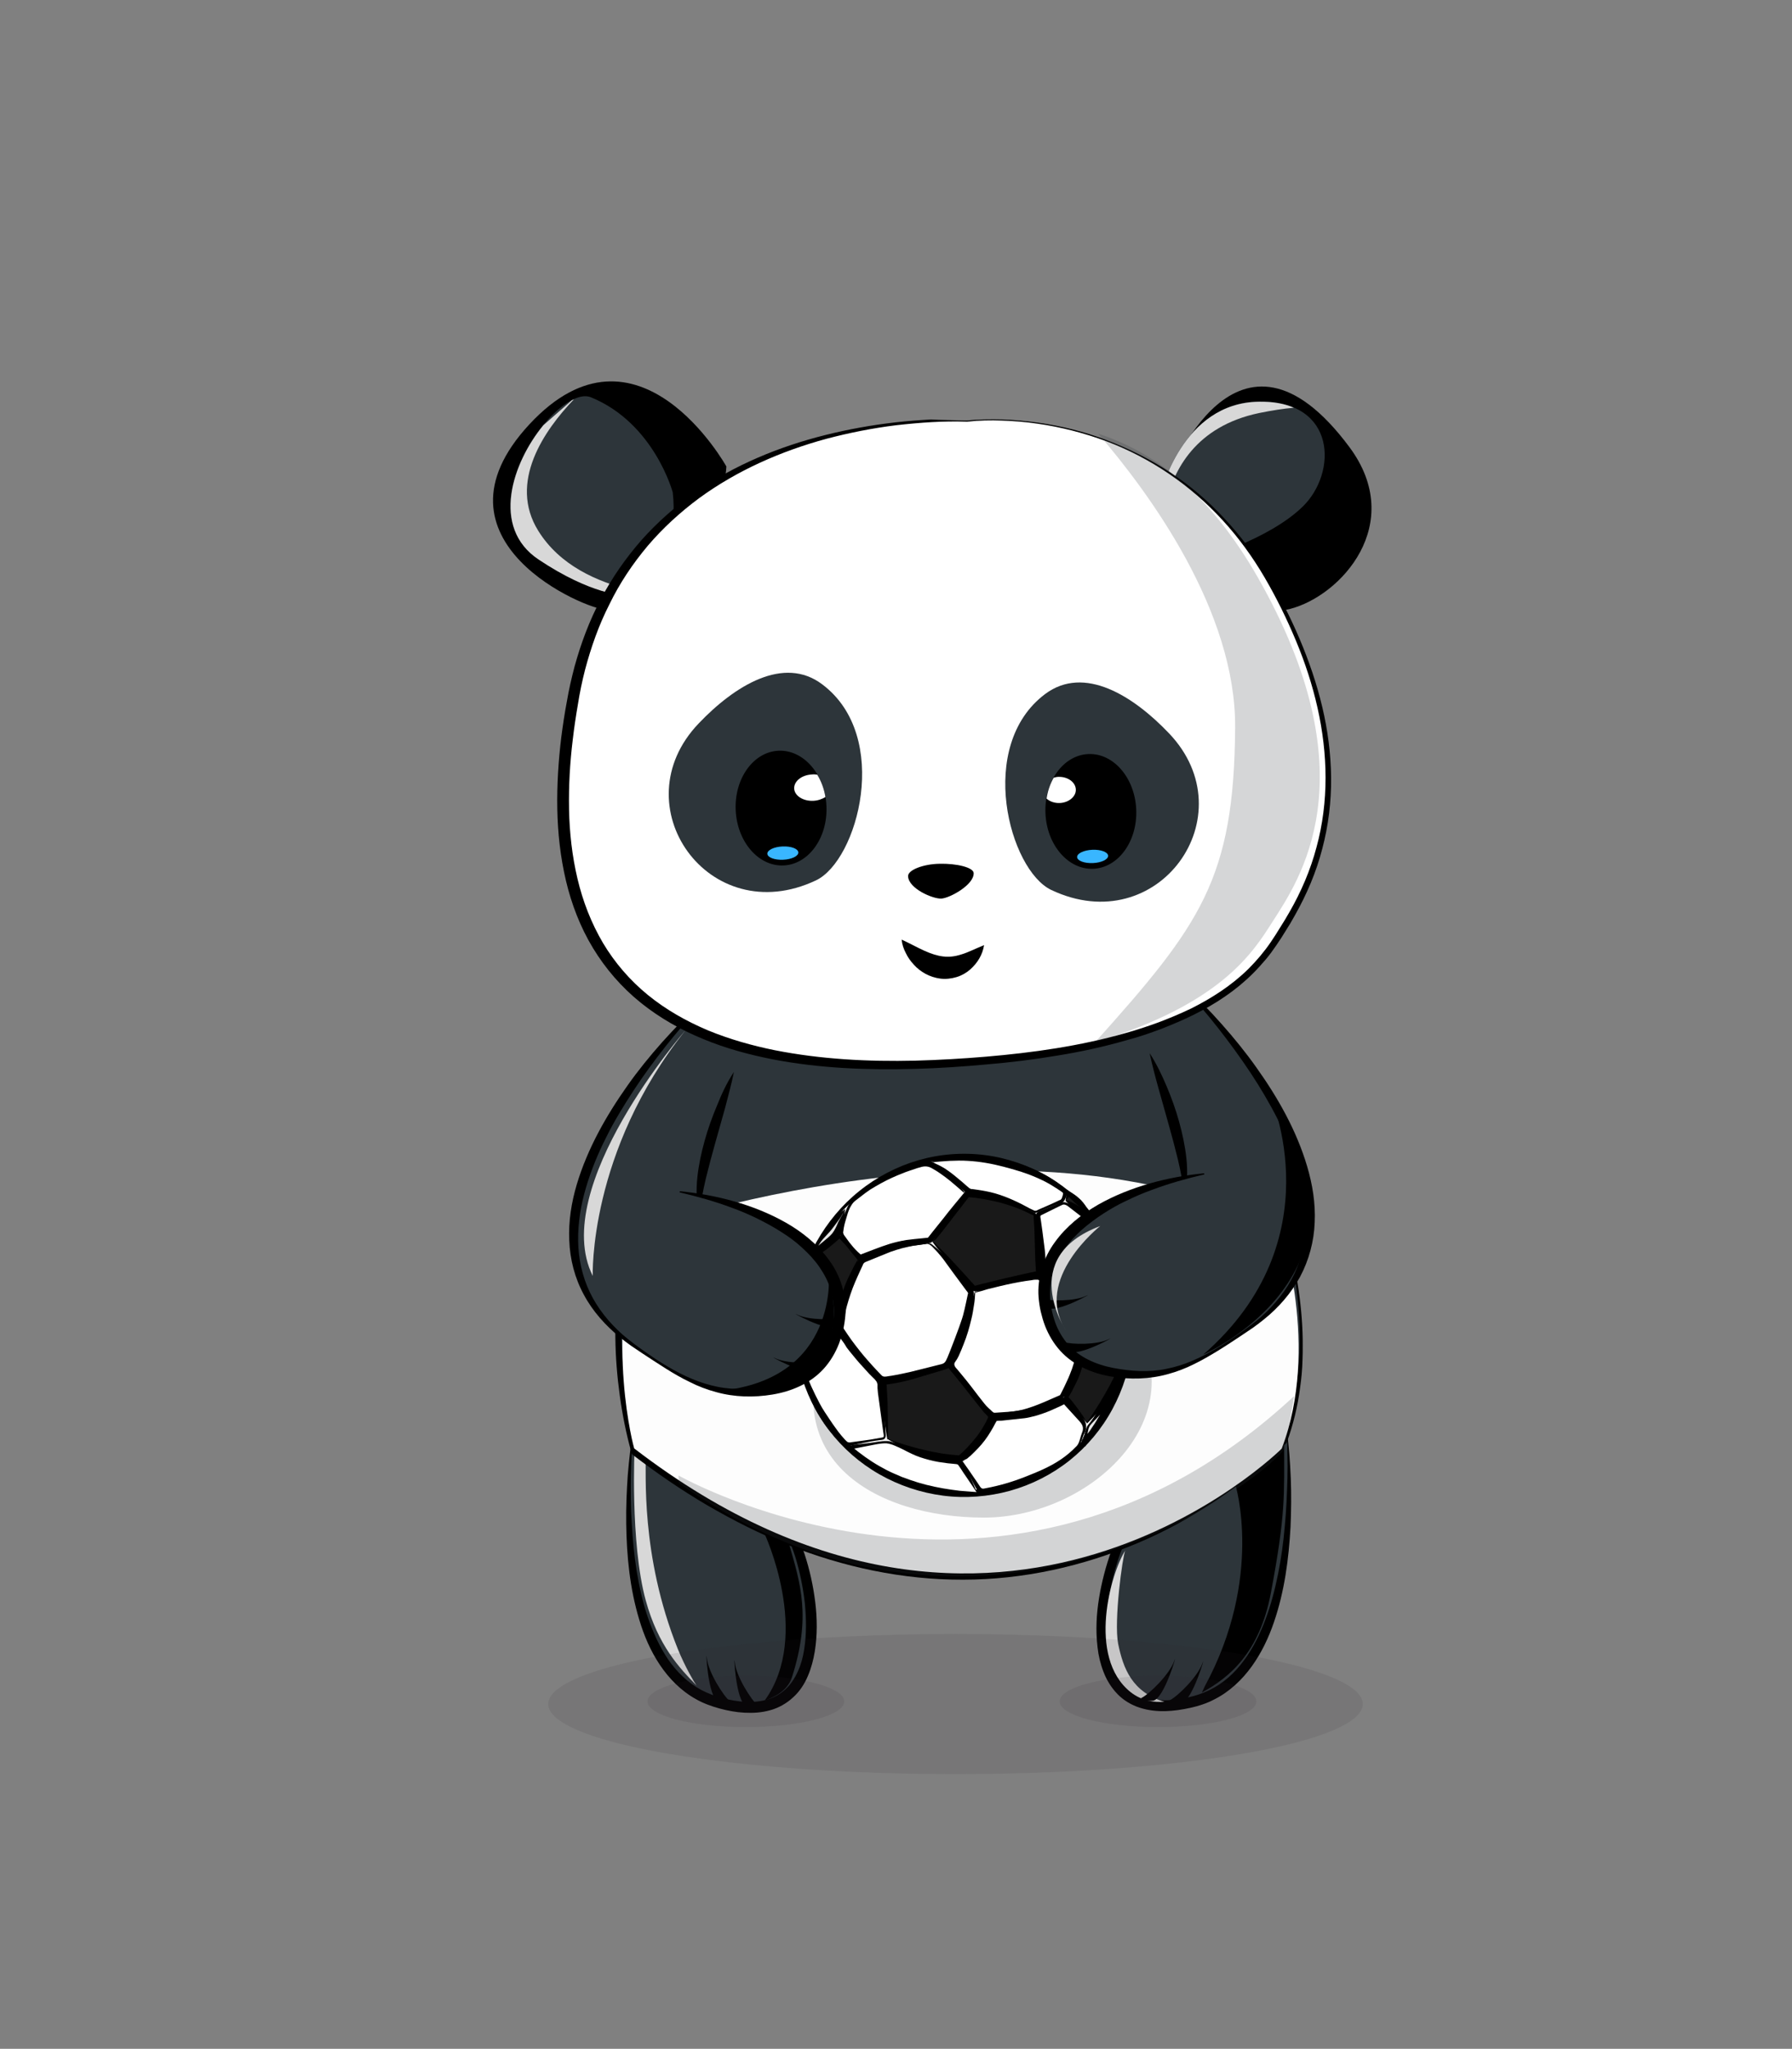 <?xml version="1.0" encoding="utf-8"?>
<!-- Generator: Adobe Illustrator 21.0.0, SVG Export Plug-In . SVG Version: 6.00 Build 0)  -->
<svg version="1.1" id="_x33_" xmlns="http://www.w3.org/2000/svg" xmlns:xlink="http://www.w3.org/1999/xlink" x="0px" y="0px"
	 viewBox="0 0 808.7 924.1" style="enable-background:new 0 0 808.7 924.1;" xml:space="preserve">
<rect x="0" y="0" width="808.7" height="924.1" fill="#808080" stroke="none"/>
<style type="text/css">
	.st0{fill:url(#bg_1_);}
	.st1{fill:#2D353A;}
	.st2{fill:#FFFFFF;}
	.st3{opacity:0.2;}
	.st4{opacity:0.45;}
	.st5{opacity:0.25;}
	.st6{opacity:0.4;}
	.st7{fill:#FDFDFD;}
	.st8{opacity:0.2;fill:#2D353A;}
	.st9{fill:#D8D8D8;}
	.st10{fill:#39B6FF;}
	.st11{fill:#CEA67A;}
	.st12{fill:none;}
	.st13{fill:#BD9870;}
	.st14{fill:#FFE694;}
	.st15{fill:#FFA3B7;}
	.st16{fill:#9292FF;}
	.st17{fill:#F599CB;}
	.st18{fill:#050505;}
	.st19{opacity:0.4;fill:#FFFFFF;}
	.st20{opacity:0.15;fill:#050505;}
	.st21{fill:#FFFFFF;stroke:#000000;stroke-width:2;stroke-miterlimit:10;}
	.st22{fill:#F2F2F2;}
	.st23{fill:#191919;}
	.st24{fill:#E6E6E6;}
	.st25{fill:#E2EEF2;}
	.st26{fill:#282728;fill-opacity:0.1;}
</style>
<g>
	<g>
		<g>
			<path class="st1" d="M285.9,643.9c0,0-16,108.6,37.9,124s45.6-51.4,33-76.6C350.1,677.7,308.1,616.3,285.9,643.9z"/>
			<path d="M285.9,643.9c-0.4,3.6-0.6,7.2-0.8,10.8c-0.2,3.6-0.3,7.2-0.4,10.8c-0.1,7.2-0.1,14.5,0.4,21.6
				c0.4,7.2,1.1,14.4,2.2,21.4c1.2,7.1,2.7,14.1,5,20.8c2.3,6.7,5.2,13.2,9.1,19c3.9,5.7,9,10.7,15,13.9c3,1.6,6.2,2.8,9.6,3.7
				c3.4,0.9,6.8,1.5,10.2,1.7c3.4,0.2,6.8-0.1,9.9-1c3.2-0.9,6-2.5,8.4-4.7c2.4-2.2,4.2-5,5.6-8.1c1.4-3.1,2.3-6.4,2.8-9.8
				c1.1-6.8,1-14,0.3-21c-0.8-7-2.2-14-4.3-20.8c-1.1-3.4-2.3-6.7-3.8-9.8c-1.5-3.1-3.4-6.2-5.3-9.2c-3.8-6.1-8-11.9-12.5-17.5
				c-4.5-5.6-9.2-11-14.5-15.8c-5.2-4.8-11.1-9.3-17.8-11.5c-3.3-1.1-7-1.4-10.4-0.4C291.3,638.9,288.3,641.2,285.9,643.9z
				 M285.9,643.9c2.2-2.9,5-5.4,8.6-6.6c3.5-1.3,7.4-1.1,11-0.2c3.6,0.9,7,2.6,10.1,4.5c3.1,1.9,6.1,4.1,8.9,6.5
				c5.6,4.7,10.7,10.1,15.4,15.6c4.7,5.6,9.1,11.4,13.2,17.5c2,3.1,4,6.1,5.8,9.5c1.7,3.4,3,6.8,4.2,10.3c2.3,7,3.9,14.3,4.8,21.6
				c0.9,7.3,1,14.9-0.2,22.3c-0.6,3.7-1.6,7.5-3.1,11c-1.5,3.6-3.7,7-6.7,9.7c-2.9,2.7-6.6,4.8-10.4,5.8c-3.8,1.1-7.8,1.3-11.6,1.1
				c-3.8-0.2-7.5-0.9-11.2-1.9c-3.6-1-7.3-2.3-10.6-4.2c-6.7-3.7-12.2-9.3-16.4-15.6c-4.2-6.3-7.1-13.2-9.2-20.2
				c-4.3-14.2-5.7-28.8-5.9-43.4c-0.1-7.3,0.2-14.6,0.7-21.8C283.9,658.2,284.7,651,285.9,643.9z"/>
		</g>
		<g>
			<path class="st1" d="M580.7,645.1c0,0,12,109.1-42.5,122.5c-54.5,13.4-43.6-53-30.2-77.8C515.3,676.6,559.5,616.8,580.7,645.1z"
				/>
			<path d="M580.7,645.1c1,7.2,1.5,14.4,1.8,21.7c0.3,7.3,0.2,14.5-0.1,21.8c-0.8,14.5-2.7,29.1-7.5,43.1c-2.4,7-5.6,13.8-10,19.9
				c-4.4,6.1-10.1,11.5-16.9,14.9c-3.4,1.8-7.1,3-10.8,3.8c-3.7,0.8-7.4,1.4-11.2,1.5c-3.8,0.1-7.7-0.3-11.5-1.5
				c-3.8-1.2-7.4-3.3-10.2-6.2c-2.8-2.9-4.9-6.3-6.3-10c-1.4-3.6-2.3-7.4-2.7-11.1c-0.9-7.5-0.5-15,0.7-22.3
				c1.2-7.3,3.1-14.5,5.6-21.4c1.3-3.5,2.8-6.9,4.6-10.2c1.9-3.3,4-6.3,6.1-9.3c4.3-5.9,8.9-11.6,13.8-17c5-5.4,10.2-10.5,16-15
				c2.9-2.3,5.9-4.3,9.1-6.2c3.2-1.8,6.6-3.3,10.3-4.1c3.6-0.8,7.5-0.8,11,0.6C575.8,639.6,578.6,642.2,580.7,645.1z M580.7,645.1
				c-2.3-2.8-5.2-5.2-8.6-6.2c-3.4-1.1-7-0.9-10.4,0c-6.8,2-12.8,6.2-18.2,10.8c-5.4,4.6-10.4,9.8-15.1,15.3
				c-4.7,5.5-9.1,11.2-13.1,17.1c-2,3-4,6-5.6,9c-1.6,3.1-3,6.4-4.2,9.7c-2.4,6.7-4.1,13.6-5.1,20.6c-1,7-1.4,14.1-0.5,21
				c0.5,3.4,1.2,6.8,2.5,9.9c1.2,3.1,3,6,5.3,8.3c2.3,2.3,5.1,4,8.2,5c3.1,1,6.5,1.4,9.9,1.3c3.4,0,6.9-0.6,10.3-1.3
				c3.4-0.7,6.6-1.8,9.7-3.3c6.2-3,11.4-7.7,15.5-13.3c4.2-5.6,7.3-12,9.8-18.6c2.5-6.7,4.3-13.6,5.7-20.6c1.4-7,2.4-14.2,3-21.4
				c0.7-7.2,1-14.4,1.2-21.6c0.1-3.6,0.1-7.2,0-10.8C581,652.4,580.9,648.8,580.7,645.1z"/>
		</g>
		<path class="st9" d="M286.4,652.4c0,0-2.1,43.5,5,69.4c5.6,20.5,15.3,30.6,22.9,38.4c-1.1-1.6-5.1-8.3-8.4-16.4
			c-17.1-42.6-14.1-79.8-14.6-87.5L286.4,652.4z"/>
		<path d="M342.2,769.5c-3.3-2.8-10-13.5-10.6-19.7c-0.6-6.2,0.2,18.1,5.3,19.7C342,771.1,342.2,769.5,342.2,769.5z"/>
		<path d="M329.6,767.6c-3.3-2.8-10-13.5-10.6-19.7c-0.6-6.2,0.2,18.1,5.3,19.7C329.4,769.2,329.6,767.6,329.6,767.6z"/>
		<path d="M357.4,756.5c8.7-27.2,3.9-42.1-1.4-60.4c-0.7-1-11.5-6.1-11.1-4.6c0,0,21.6,45.8,0.2,75.5
			C348.4,765.9,355.3,763.1,357.4,756.5z"/>
		<path d="M542.4,763.4c12.4-6.8,26-17.9,31.1-44.8c6.8-36,6-44.2,6-67.9c0.3,1.8-22,18.9-22,18.9s12.9,41.8-13.8,91
			C543.2,761.6,542.8,762.5,542.4,763.4z"/>
		<path d="M527.7,767c3.9-1.9,12.8-10.8,14.9-16.7c2-5.9-4.4,17.5-9.7,17.9C527.5,768.6,527.7,767,527.7,767z"/>
		<path class="st9" d="M504.6,741.4c-2-10.2,2-39.6,3.2-42c-6.4,9.8-17.4,48,2.4,63.8c5.2,4.1,10.8,4.7,15.3,4.4
			C510.9,763.2,506.9,752.6,504.6,741.4z"/>
		<path d="M515,765.9c3.9-1.9,12.8-10.8,14.9-16.7c2-5.9-4.4,17.5-9.7,17.9S515,765.9,515,765.9z"/>
		<g>
			<path class="st1" d="M578.9,551.4c0,0-34.6-92.8-49.2-99.6c-14.5-6.8-211.1-7.8-211.1-7.8s-27.3,68.6-33.5,107.9
				c-15.1,50.4,1.6,102.8,1.6,102.8c167.3,126.7,292.7-4.5,292.7-4.5C597.2,604.7,578.9,551.4,578.9,551.4z"/>
			<path d="M578.7,551.5c-4.8-12.6-9.8-25.1-15.1-37.5c-2.7-6.2-5.4-12.3-8.3-18.4c-2.9-6.1-5.8-12.1-9-18.1
				c-3.1-5.9-6.4-11.8-10.2-17.2c-1-1.3-2-2.7-3-3.9c-1.1-1.2-2.2-2.3-3.4-3.1c-1.1-0.6-2.7-0.9-4.3-1.2c-1.6-0.3-3.3-0.5-4.9-0.6
				c-6.6-0.7-13.4-1-20.1-1.4c-6.7-0.3-13.4-0.6-20.2-0.8c-26.9-1-53.8-1.6-80.7-2.3c-26.9-0.8-53.9-1.4-80.8-1.9l1-0.7
				c-3.6,8.7-6.9,17.5-10.2,26.4c-3.3,8.8-6.3,17.8-9.3,26.7c-2.9,9-5.7,18-8.1,27.1c-2.4,9.1-4.6,18.3-6.1,27.5l0,0l0,0.1l-1.6,6.3
				l-0.8,3.1l-0.6,3.2l-1.1,6.4l-0.8,6.4c-0.1,1.1-0.3,2.1-0.3,3.2l-0.2,3.2c-0.1,2.2-0.3,4.3-0.3,6.4l-0.1,6.5
				c0,2.2,0.1,4.3,0.2,6.5c0.3,8.6,1.2,17.2,2.6,25.7l1.1,6.4c0.4,2.1,0.8,4.2,1.3,6.3c0.9,4.2,2,8.4,3.2,12.4l-0.7-1
				c10.7,8,21.8,15.3,33.3,21.9c11.5,6.6,23.4,12.5,35.8,17.3c24.7,9.7,51,15,77.4,14.9c6.6,0,13.2-0.4,19.8-1.1
				c6.6-0.7,13.1-1.6,19.6-3c12.9-2.6,25.6-6.6,37.8-11.6c12.2-5,24.1-11.1,35.3-18.2c5.6-3.5,11.1-7.3,16.4-11.3
				c5.3-4,10.5-8.2,15.2-12.8l-0.3,0.4c3.1-7.7,5.3-15.7,6.6-23.9c0.7-4.1,1.1-8.2,1.4-12.4c0.3-4.2,0.4-8.3,0.3-12.5
				c-0.1-8.4-0.9-16.7-2.2-25C583,567.7,581.2,559.5,578.7,551.5z M579.2,551.3c2.6,8,4.4,16.2,5.9,24.5c1.4,8.3,2.4,16.6,2.7,25
				c0.1,2.1,0.1,4.2,0.1,6.3c0,2.1,0,4.2-0.1,6.3c-0.1,4.2-0.5,8.4-1.1,12.6c-1.1,8.4-3.1,16.6-6,24.6l-0.1,0.2l-0.2,0.2
				c-4.7,4.9-9.8,9.3-15,13.6c-5.2,4.2-10.7,8.2-16.3,12c-5.6,3.7-11.4,7.2-17.3,10.5c-5.9,3.2-12,6.2-18.2,8.8
				c-24.9,10.6-51.9,16.6-79,16.6c-27.2,0.1-54.1-5.7-79.2-15.7c-12.6-5-24.6-11.1-36.3-17.9c-11.6-6.8-22.8-14.5-33.4-22.6
				l-0.5-0.4l-0.2-0.6c-2.4-8.5-4.1-17.1-5.3-25.8c-1.2-8.7-1.9-17.4-2-26.1c0-2.2-0.1-4.4,0-6.6l0.2-6.6c0.1-2.2,0.3-4.4,0.5-6.5
				l0.3-3.3c0.1-1.1,0.3-2.2,0.4-3.3l0.9-6.5l1.3-6.4l0.6-3.2l0.9-3.2l1.7-6.3l0,0.1c1.6-9.4,3.9-18.6,6.3-27.7
				c2.5-9.1,5.4-18.1,8.2-27.1c2.9-9,6-17.9,9.1-26.8c3.1-8.9,6.4-17.8,9.7-26.6l0.3-0.7l0.8,0c27-0.2,53.9-0.2,80.9,0
				c27,0.3,53.9,0.9,80.8,2.2c13.5,0.7,26.9,1.5,40.4,3.3c1.7,0.2,3.4,0.5,5.1,0.8c0.8,0.2,1.7,0.4,2.6,0.6c0.8,0.2,1.8,0.6,2.7,1.1
				c1.7,1.1,2.8,2.4,4,3.8c1.1,1.4,2.1,2.8,3.1,4.2c3.8,5.7,6.9,11.7,9.9,17.8c5.9,12.1,11.1,24.6,16.3,37
				C569.4,526.2,574.4,538.7,579.2,551.3z"/>
		</g>
		<path class="st7" d="M288,555.1c0,0,170.3-60.8,289.9-0.5c0,0,18,53.3,0.5,98.8c0,0-127.1,126.7-292.2-0.1
			C286.1,653.3,273.1,605.5,288,555.1z"/>
		<path class="st8" d="M510,594c31,45-17.7,90.5-66,90.5S345,658,377,594H510z"/>
		<g>
			<g>
				
					<ellipse transform="matrix(0.964 -0.267 0.267 0.964 -143.759 137.855)" class="st22" cx="435.1" cy="597.6" rx="76" ry="76"/>
				<path d="M508.2,577.4c-2.7-9.6-7.2-18.6-13.5-26.3c-6.2-7.7-14-14.1-22.6-18.8c-8.6-4.7-18.1-7.6-27.8-8.8
					c-9.7-1.1-19.6-0.4-29.1,2.1c-9.5,2.5-18.5,6.8-26.3,12.8c-3.9,3-7.6,6.3-10.8,10c-3.3,3.7-6.2,7.7-8.6,12
					c-4.9,8.6-8,18.2-9.2,28c-1.2,9.8-0.2,19.8,2.5,29.3c2.8,9.5,7.4,18.3,13.5,26c6.1,7.7,13.7,14.1,22.2,18.9
					c8.5,4.8,18,7.8,27.6,9c9.7,1.1,19.6,0.4,28.9-2.2c9.4-2.6,18.3-7,26-12.9c7.7-5.9,14.4-13.4,19.4-21.8c5-8.4,8.4-17.9,9.7-27.7
					C511.5,597,510.8,586.9,508.2,577.4z M508.4,577.3c2.7,9.6,3.5,19.7,2.5,29.7c-1,9.9-4.1,19.7-8.9,28.6
					c-4.8,8.9-11.4,16.8-19.3,23.1c-7.9,6.3-17.2,11-26.9,13.7c-9.8,2.7-20.1,3.5-30.2,2.2c-10.1-1.3-19.9-4.6-28.7-9.6
					c-8.8-5-16.6-11.8-22.7-19.8c-6.2-8-10.6-17.3-13.2-27c-1.3-4.9-2.1-9.8-2.4-14.8c-0.3-5-0.1-10,0.5-15
					c1.3-9.9,4.5-19.6,9.4-28.3c4.9-8.7,11.4-16.6,19.3-22.9c7.8-6.3,17-11.1,26.7-13.9c9.7-2.8,20-3.6,30.1-2.3
					c10,1.3,19.8,4.7,28.5,9.8c8.7,5.1,16.3,11.9,22.3,19.9C501.3,558.6,505.8,567.7,508.4,577.3z"/>
			</g>
			<g>
				<g>
					<path class="st23" d="M400.5,649c0,0-1.7-25.5-1.8-25.9c0.1,0,0.3,0,0.4,0c0.4,0,0.8,0,1.4-0.1c8-1,27.2-6,27.9-6.6
						c0.2,0.9,18.9,22.4,19.1,22.5c-0.1,0.2-0.2,0.4-0.3,0.5c-4.3,11-13.8,18.6-13.8,18.6C417.8,657.2,401.6,650,400.5,649z
						 M488.8,651c0.1-0.1,0.1-0.3,0.2-0.4c0.1,0,0.1,0,0.2,0.1C489.1,650.8,489,650.9,488.8,651z M490.6,641.8
						c-0.3-0.9-8.8-11.2-9.8-11.4c0.3-0.4,0.6-0.9,0.8-1.3c3-5.6,5.7-11.1,7-17.2c0.8-4,1.6-13,1.5-13.3c0.5,0.1,1.1,0.2,1.5,0.2
						c0,0,12.5-1.7,13-2.2c0.1,0.5,0.2,0.9,0.3,1.4c0.1,0.5,0.3,1.1,0.3,1.5c0.5,3.4,1,6.7,1.4,10l0.5,3.8c0.1,0.5-1.1,4.7-1.4,5.2
						c-0.3,0.6-0.6,1.2-0.9,1.7c-0.6,1.2-1.2,2.3-1.8,3.4C500,629.6,496,635.3,490.6,641.8C490.6,641.8,490.6,641.8,490.6,641.8z
						 M360.7,585.7c1.1-6.8,3.1-13.4,5.9-19.5c0.2,0.2,11.3-7.4,12.2-8.6c0,0.1,8.7,10.7,8.7,10.8c-0.2-0.3-8,14.5-8.7,30.1
						c-0.2-0.1-9.4,1.1-13.2,2.9C365.5,600.7,360.7,585.7,360.7,585.7z M421,560c0.1-0.1,0.3-0.2,0.4-0.4
						c4.2-5.6,14.3-20.5,15.5-21.2c7.4,0.7,15.8,1.9,30.3,9.5c-0.2,0.5,1.9,26.5,2,26.7c-0.1,0-29.6,7.1-29.7,7.1
						C439.2,581.1,421.1,560.1,421,560z M481.1,541.5c0.1-0.2,1-2.6,1-3.3c3.6,2.8,6.9,5.9,10,9.4c1.6,1.8,3,3.6,4.4,5.5
						C495.6,552.3,481.8,541.7,481.1,541.5z"/>
					<g>
						<path d="M400.4,649c-0.4-2.3-0.7-4.3-1-6.5c-0.3-2.2-0.5-4.3-0.8-6.5c-0.2-2.2-0.5-4.3-0.7-6.5l-0.3-3.2l-0.3-3l-0.2-1.9
							l1.6,0.2c0.2,0,0.5,0,0.7,0c0.3,0,0.5,0,0.8-0.1l1.8-0.3c1.2-0.2,2.5-0.4,3.7-0.6l7.5-1.3c2.5-0.5,5-0.9,7.5-1.4
							c1.2-0.3,2.5-0.6,3.7-0.9c0.6-0.2,1.2-0.3,1.8-0.5c0.3-0.1,0.6-0.2,0.9-0.3l0.4-0.1c0.2-0.1,0.2-0.1,0.3-0.1l0.5-0.1l0.3,0.3
							c0.1,0.1,0.1,0.2,0.2,0.2l0.3,0.4c0.2,0.2,0.4,0.5,0.6,0.7l1.2,1.4c0.8,0.9,1.6,1.9,2.4,2.8c1.6,1.8,3.3,3.7,5,5.4l5.1,5.4
							l2.5,2.7l1.2,1.4l0.6,0.7l0.3,0.3l0.1,0.1l0,0c0,0,0,0,0,0l0.4,1.9c0,0.1,0,0.1-0.1,0.1c0,0-0.1,0.1-0.1,0.2l-0.3,0.7
							c-0.2,0.5-0.4,1-0.6,1.4c-0.4,0.9-0.9,1.9-1.4,2.8c-1,1.8-2.1,3.6-3.3,5.3c-1.2,1.7-2.5,3.3-3.9,4.8c-0.7,0.8-1.4,1.5-2.2,2.2
							c-0.4,0.4-0.8,0.7-1.1,1l-0.6,0.5l-0.3,0.3l-0.2,0.1c0,0,0,0,0,0c0,0,0,0,0-0.1l-1.3,0.5c-2.9-0.2-5.8-0.6-8.6-1.2
							c-2.8-0.6-5.6-1.4-8.4-2.2c-2.7-0.9-5.4-1.9-8.1-3.1c-1.3-0.6-2.6-1.2-3.9-1.9c-0.6-0.3-1.3-0.7-1.9-1
							c-0.3-0.2-0.6-0.4-0.9-0.6l-0.5-0.3C400.7,649.3,400.5,649.2,400.4,649z M400.7,648.9l0.4,0.2l0.5,0.2c0.3,0.1,0.7,0.3,1,0.4
							c0.7,0.3,1.3,0.5,2,0.7c1.3,0.5,2.7,0.9,4,1.3c2.7,0.8,5.4,1.6,8.2,2.2c2.7,0.7,5.5,1.2,8.3,1.7c2.8,0.4,5.5,0.7,8.3,0.9
							l-1.3,0.5l1.3-1.1l1.1-1c0.7-0.7,1.4-1.4,2.1-2.1c1.3-1.4,2.6-2.9,3.8-4.4c1.2-1.5,2.3-3.1,3.3-4.8c0.5-0.8,0.9-1.7,1.4-2.5
							c0.2-0.4,0.4-0.9,0.6-1.3l0.3-0.7c0-0.1,0.1-0.3,0.2-0.5c0.1-0.2,0.2-0.3,0.3-0.5l0.4,1.9c-0.1-0.1-0.2-0.2-0.4-0.3l-0.2-0.2
							l-0.1-0.1l-0.3-0.4l-0.6-0.7L444,637l-2.3-2.9l-4.6-5.8c-1.5-1.9-3-3.9-4.6-5.8l-2.3-2.9l-1.2-1.4l-0.6-0.7l-0.3-0.4
							c-0.1-0.2-0.2-0.4-0.3-0.5l0.8,0.2c-0.2,0.1-0.4,0.3-0.6,0.3l-0.5,0.2c-0.3,0.1-0.6,0.2-0.9,0.3l-1.8,0.6l-3.7,1.1
							c-2.4,0.7-4.9,1.5-7.3,2.2c-2.4,0.7-4.9,1.4-7.4,1.9c-1.2,0.3-2.5,0.5-3.8,0.7c-0.6,0.1-1.3,0.2-1.9,0.3c-0.3,0-0.7,0-1.1,0.1
							c-0.4,0-0.7,0-1.2,0l1.5-1.7c0,0.2,0.1,0.5,0.1,0.6l0,0.4l0.1,0.8l0.1,1.6l0.2,3.3c0.1,2.2,0.2,4.3,0.2,6.5
							c0.1,2.2,0.1,4.3,0.1,6.5C400.8,644.6,400.8,646.8,400.7,648.9z"/>
						<path d="M488.8,651.1c-0.3,0.3-0.5,0.4-0.7,0.4c-0.2,0-0.4-0.2-0.4-0.4c-0.1-0.4,0.2-0.9,0.9-0.8l0.4,0.1l0.2-0.3
							c0.2-0.3,0.3-0.6,0.4-0.7l1.3-3.5l-0.7,5.6c0,0.2-0.1,0.4-0.2,0.6c-0.1,0.2-0.4,0.3-0.7,0.2
							C488.7,652.3,488.4,651.8,488.8,651.1z M488.9,650.9c0.5-0.8,0.3-1.4-0.1-1.6c-0.2-0.1-0.4-0.1-0.5,0.1
							c-0.1,0.1-0.1,0.3-0.1,0.4l0.5,2.1c-0.1-0.2-0.1-0.5,0-0.9l0.6-0.2c0.7,0.3,1-0.1,0.8-0.4c-0.1-0.1-0.3-0.2-0.5-0.2
							C489.5,650.3,489.2,650.5,488.9,650.9z"/>
						<path d="M490.6,642c-0.3-0.3-0.5-0.6-0.7-0.8l-0.6-0.7l-1.3-1.4l-2.6-2.7l-2.6-2.7l-1.3-1.3c-0.2-0.2-0.4-0.4-0.6-0.6
							c-0.1-0.1-0.2-0.2-0.3-0.2c-0.2-0.1,0,0,0.1,0l-0.7-1.9c0.6-1,1.2-2.3,1.8-3.6c0.6-1.2,1.2-2.5,1.8-3.7c1.2-2.5,2.3-5,3.2-7.5
							c0.5-1.3,0.9-2.6,1.2-3.9c0.3-1.3,0.6-2.7,0.8-4.1c0.2-1.4,0.4-2.7,0.6-4.1c0.1-0.7,0.1-1.4,0.2-2.1l0.1-1.9l0-0.6l0.5,0
							l0.9,0.1l0.4,0c0.2,0,0.1,0,0.3,0c0.6-0.1,1.2-0.2,1.8-0.3c1.2-0.2,2.4-0.5,3.6-0.7l3.6-0.8c0.6-0.1,1.2-0.3,1.8-0.4l0.9-0.2
							c0.1,0,0.3-0.1,0.4-0.1c0,0,0.2,0,0.1,0c-0.1,0-0.2,0.1-0.2,0.1l2,0.6l0.4,1.5c0.1,0.5,0.3,1.1,0.4,1.6l0.5,3.1l1,6.2l0.5,3.1
							l0.1,0.8l0.1,0.4c0,0,0,0.4,0,0.6l0,0.3c-0.1,0.6-0.2,1.1-0.4,1.7c-0.3,1.1-0.5,2.1-0.9,3.1l-0.1,0.2c0,0.1-0.1,0.3-0.2,0.3
							l-0.2,0.3l-0.4,0.7l-0.8,1.4c-0.5,0.9-1,1.8-1.5,2.7c-0.5,0.9-1.1,1.8-1.6,2.7c-1.1,1.8-2.3,3.5-3.6,5.2
							c-1.3,1.7-2.6,3.3-4,4.9c-0.7,0.8-1.4,1.6-2.1,2.3l-1.1,1.1l-0.6,0.6l-0.3,0.3l-0.1,0.1l-0.1,0.1l-0.1,0.1
							C490.7,641.9,490.6,642,490.6,642z M490.6,641.7C490.6,641.7,490.6,641.7,490.6,641.7C490.5,641.7,490.5,641.7,490.6,641.7
							l0-0.1l0.1-0.2l0.2-0.3l0.4-0.7l0.9-1.3l1.7-2.6c1.1-1.7,2.3-3.5,3.3-5.3c1.1-1.8,2.1-3.6,3.1-5.4c0.5-0.9,1-1.8,1.4-2.7
							c0.5-0.9,1-1.9,1.4-2.8l0.7-1.4l0.4-0.7l0.2-0.3c0,0,0,0,0,0l0-0.1c0.3-0.9,0.6-1.9,0.8-2.9c0.1-0.5,0.2-1,0.3-1.4l0-0.1
							c0,0,0,0.3,0,0.2l-0.1-0.4l-0.1-0.8l-0.4-3.1l-0.7-6.2l-0.4-3.1l-0.5-3l2,0.6c-0.2,0.1-0.4,0.3-0.6,0.3
							c-0.2,0.1-0.2,0.1-0.3,0.1c-0.2,0-0.4,0.1-0.5,0.1c-0.3,0.1-0.6,0.1-0.9,0.2c-0.6,0.1-1.2,0.2-1.9,0.2l-3.7,0.4l-3.7,0.4
							l-1.8,0.2c-0.1,0-0.5,0.1-0.6,0l-0.5-0.1l-1-0.1l0.6-0.6c0,0.4,0,0.5,0,0.7l0,0.5l-0.1,1c-0.1,0.7-0.1,1.4-0.2,2.1
							c-0.1,1.4-0.3,2.8-0.4,4.2c-0.1,1.4-0.2,2.8-0.4,4.2c-0.2,1.4-0.4,2.8-0.7,4.2c-0.7,2.8-1.6,5.5-2.9,8
							c-0.6,1.3-1.3,2.5-1.9,3.8c-0.7,1.2-1.3,2.4-2.2,3.8l-0.7-1.9c0.4,0.1,0.8,0.4,0.9,0.5c0.1,0.1,0.3,0.3,0.4,0.4
							c0.2,0.2,0.5,0.5,0.7,0.7c0.4,0.5,0.8,1,1.2,1.5c0.8,1,1.6,2,2.3,3c0.8,1,1.5,2.1,2.2,3.1c0.4,0.5,0.7,1.1,1,1.6
							c0.2,0.3,0.3,0.5,0.5,0.8C490.4,641.2,490.7,641.4,490.6,641.7z"/>
						<path d="M360.5,585.8c0-0.4,0-0.9,0-1.4l0.1-1.3c0.1-0.9,0.2-1.7,0.3-2.6c0.3-1.7,0.6-3.4,1-5.1c0.8-3.4,2-6.6,3.4-9.8l2-0.5
							c-0.1-0.1-0.4-0.2-0.6-0.2c-0.1,0-0.2,0-0.3,0c-0.1,0-0.2,0.1-0.2,0l0,0l0,0l0,0l0.2-0.1l0.4-0.2l0.8-0.5l1.5-1
							c1-0.7,2.1-1.3,3.1-2l3.1-2l1.5-1l0.7-0.5c0.2-0.2,0.5-0.4,0.6-0.5l0.8-0.6l0.5,0.8l0.9,1.3c0.3,0.5,0.7,0.9,1,1.4
							c0.7,0.9,1.4,1.9,2.1,2.8c0.7,0.9,1.4,1.8,2.2,2.7l1.1,1.3l0.6,0.7l0.3,0.3l0.1,0.2c0.1,0.1,0,0,0,0l-0.7,0.7
							c0,0.1,0.2,0.2,0.4,0.2c0.2,0,0.3-0.1,0.3-0.1c0,0,0,0,0.1,0c0.1,0,0.1-0.1,0.1,0c0,0,0,0,0,0l0,0.1l-0.1,0.2l-0.2,0.4
							l-0.4,0.9c-0.3,0.6-0.5,1.2-0.8,1.8c-0.5,1.2-0.9,2.4-1.3,3.7c-0.8,2.5-1.5,5-2.2,7.5c-0.6,2.5-1.2,5-1.6,7.6
							c-0.4,2.5-0.7,5.1-0.8,7.6l-2,1.5c0.2,0.1,0.5,0,0.3,0.1l-0.2,0l-0.4,0l-0.8,0.1l-1.6,0.2c-1.1,0.1-2.2,0.3-3.3,0.5
							c-1.1,0.2-2.2,0.4-3.2,0.6c-1.1,0.2-2.1,0.5-3,0.9l-1.5,0.6l-0.3-1.6l-0.1-0.3l-0.1-0.5l-0.2-1l-0.5-2l-1-4
							c-0.3-1.3-0.6-2.7-0.9-4C361.1,588.4,360.8,587,360.5,585.8z M360.8,585.6c0.6,1.3,1.1,2.5,1.7,3.8c0.5,1.3,1,2.5,1.5,3.8
							l1.5,3.8l0.7,1.9l0.3,1l0.2,0.5l0.1,0.3l0.1,0.4l-1.8-1c1.1-0.6,2.3-0.9,3.4-1.3c1.1-0.3,2.2-0.6,3.4-0.9
							c1.1-0.2,2.3-0.5,3.4-0.7l1.7-0.3l0.9-0.1l0.4,0l0.2,0c0,0,0.4,0,0.8,0l-2,1.5c0.1-2.7,0.5-5.4,1-8c0.5-2.6,1.2-5.2,2.1-7.8
							c0.8-2.6,1.8-5,3-7.4c0.6-1.2,1.2-2.4,1.8-3.6c0.3-0.6,0.6-1.2,1-1.8l0.5-0.9l0.3-0.4l0.1-0.2l0.1-0.1l0.1-0.1
							c0,0,0,0,0.1-0.1c0,0,0.1,0,0.1-0.1c0,0,0.1-0.1,0.3-0.1c0.2,0,0.4,0.2,0.4,0.2l1.3,2.4l-2.1-1.6c-0.1-0.1-0.2-0.3-0.3-0.3
							l-0.1-0.2l-0.3-0.3l-0.5-0.7l-1.1-1.4c-0.7-0.9-1.4-1.8-2.2-2.7c-0.7-0.9-1.5-1.8-2.3-2.6c-0.4-0.4-0.8-0.9-1.2-1.3l-0.6-0.6
							l-0.3-0.3l-0.1-0.2c0,0-0.2-0.2-0.2-0.3l1.3,0.1c-0.3,0.4-0.5,0.6-0.8,0.8l-0.7,0.7l-1.4,1.2c-1,0.8-1.9,1.6-2.9,2.4
							c-1,0.7-2,1.5-3.1,2.2l-1.6,1.1c-0.3,0.2-0.5,0.3-0.8,0.5l-0.4,0.3l-0.3,0.1l-0.1,0l-0.1,0.1l-0.1,0.1c0,0-0.1,0-0.2,0.1
							c-0.1,0-0.2,0-0.4,0c-0.3,0-0.5-0.1-0.7-0.2l2-0.5c-1.4,3-2.7,6.1-3.8,9.3c-0.6,1.6-1.1,3.2-1.6,4.8l-0.8,2.4l-0.4,1.2
							C361.1,584.8,360.9,585.2,360.8,585.6z"/>
						<path d="M420.8,560l3.6-5.8c1.2-1.9,2.4-3.8,3.6-5.7c1.2-1.9,2.4-3.7,3.7-5.6c0.6-0.9,1.3-1.9,1.9-2.8c0.3-0.5,0.7-0.9,1-1.4
							c0.2-0.2,0.4-0.5,0.6-0.7l0.3-0.4c0.2-0.2,0.4-0.3,0.6-0.5l0.3-0.2l0.5,0c1.3,0.1,2.7,0.2,4,0.4c1.3,0.2,2.7,0.4,4,0.7
							c2.7,0.6,5.3,1.4,7.8,2.4c5,2,9.8,4.4,14.6,6.8l0.2,0.1l0,0.4l0.1,1.5l0.1,1.7l0.3,3.3c0.2,2.2,0.5,4.4,0.8,6.6l0.8,6.6
							l0.4,3.3l0.2,1.7l0.1,0.8l0,0.4l0,0.1c0,0,0,0,0,0l-1.4,1.7c0,0,0,0.1,0.1,0.1c0,0,0,0,0,0l-0.1,0l-0.5,0.1l-0.9,0.2l-1.8,0.5
							l-3.7,1l-7.4,1.9l-7.4,1.8l-3.7,0.8l-1.9,0.4l-0.9,0.2l-0.5,0.1l-0.1,0c0,0,0,0,0,0c0,0,0,0,0,0l-2.1-0.7l-4.2-5.2l-4.4-5.6
							l-4.3-5.6L423,563l-1.1-1.4l-0.5-0.7C421.2,560.6,421,560.4,420.8,560z M421.1,560c0.2,0.1,0.4,0.3,0.6,0.5l0.6,0.6l1.3,1.3
							l2.5,2.5c1.6,1.7,3.3,3.4,4.9,5.2c1.6,1.7,3.2,3.5,4.8,5.2l2.4,2.7l1.2,1.3l0.6,0.7l0.3,0.3c0.1,0.2,0.3,0.5,0.5,0.7l-2.1-0.7
							c0.1-0.1,0.3-0.1,0.5-0.2l0.3-0.1l0.5-0.1l0.9-0.2l1.8-0.5l3.7-0.9l7.4-1.8l7.4-1.7l3.7-0.8l1.9-0.4l0.9-0.2l0.5-0.1l0.1,0
							l0.3,0c0.2,0,0.4,0,0.5,0l-1.4,1.7l-0.1-0.4l0-0.3l0-0.4l-0.1-0.8l-0.1-1.7l-0.2-3.3l-0.2-6.7l-0.2-6.7l-0.2-3.3l-0.1-1.7
							l0-0.8l0-0.4c0-0.2,0-0.4,0-0.6l0.2,0.5c-2.4-1.2-4.8-2.4-7.2-3.3c-2.5-1-5-1.8-7.5-2.5c-2.5-0.7-5.1-1.2-7.7-1.7
							c-1.3-0.2-2.6-0.4-3.9-0.6l-3.9-0.4l0.8-0.2c0,0,0,0.1,0,0.1l-0.2,0.3c-0.2,0.2-0.3,0.4-0.5,0.6c-0.3,0.4-0.7,0.9-1,1.3
							l-2,2.6l-4.1,5.3c-1.4,1.8-2.7,3.5-4.1,5.3c-0.7,0.9-1.4,1.7-2.1,2.6l-1.1,1.3C421.8,559.3,421.5,559.8,421.1,560z"/>
						<path d="M480.9,541.6l0.1-1l0.1-0.9l0.1-0.9c0-0.3,0-0.6,0-0.7l-0.6-1.9l2.1,1.2c1.5,0.9,3,1.9,4.3,3.1
							c1.3,1.1,2.4,2.6,3.4,4.1c1,1.5,2.1,2.8,3.3,4.1c1.2,1.3,2.6,2.4,3.8,3.7l5.9,6.3l-7.6-4.7c-1.3-0.8-2.6-1.7-4-2.6
							c-1.3-0.9-2.6-1.9-3.8-2.9c-1.2-1-2.4-2.1-3.6-3.2c-0.6-0.6-1.1-1.1-1.7-1.7L480.9,541.6z M481.2,541.4
							c0.3-0.1,0.8,0.2,1.1,0.3c0.4,0.2,0.8,0.3,1.1,0.5c0.7,0.3,1.5,0.7,2.2,1.1c1.4,0.8,2.8,1.6,4.1,2.5c1.3,0.9,2.6,1.9,3.8,2.9
							c1.2,1.1,2.4,2.1,3.6,3.3l-1.7,1.6c-0.8-1.5-1.6-3.1-2.6-4.4c-1-1.4-2.2-2.6-3.6-3.6c-1.4-1-2.9-2-4.1-3.1
							c-1.2-1.2-2.5-2.3-3.6-3.6l1.5-0.7c-0.1,0.5-0.2,0.7-0.4,1c-0.1,0.3-0.3,0.6-0.4,0.8c-0.1,0.3-0.3,0.5-0.5,0.8
							c-0.1,0.1-0.2,0.3-0.3,0.4l-0.1,0.2C481.3,541.4,481.3,541.6,481.2,541.4z"/>
					</g>
				</g>
				<g>
					<g>
						<path class="st2" d="M440,582.9c-1.4,10.6-4.6,20.6-9.4,30c-0.1,0.1-0.1,0.2-0.2,0.3c-1.4,2-0.9,3.5,0.7,5.3
							c4.2,4.8,8.1,9.9,12.3,14.8c1.3,1.5,2.9,2.8,4.4,4.2c0.4,0.4,1.1,0.6,1.6,0.6c4.5-0.5,9.1-0.7,13.5-1.8
							c5.4-1.5,10.6-3.8,15.9-5.9c0.7-0.3,1.1-1.2,1.5-1.9c2.8-5.4,5.6-10.8,6.9-16.8c0.8-4,1.2-8.1,1.6-12.2
							c0.1-0.8-0.7-1.7-1.2-2.5c-3.2-5.4-6.9-10.4-11.3-14.9c-1.9-2-3.9-4-6.2-5.7c-0.8-0.6-2.4-0.5-3.5-0.3
							C457.5,577.6,448.8,580.1,440,582.9z"/>
						<path d="M440.1,583c-0.1,1-0.1,1.9-0.2,2.9c-0.1,1-0.2,2-0.4,3c-0.3,2-0.6,3.9-1.1,5.9c-0.9,3.9-2,7.7-3.5,11.4
							c-0.7,1.9-1.5,3.7-2.3,5.5l-0.7,1.3l-0.2,0.3l-0.1,0.2l-0.2,0.2l-0.2,0.4c-0.1,0.1-0.1,0.2-0.2,0.2c-0.4,0.7-0.4,1.1-0.2,1.7
							c0.2,0.6,0.8,1.2,1.5,2l1.9,2.3c1.3,1.5,2.5,3.1,3.7,4.6l3.6,4.7l1.8,2.3c0.6,0.8,1.2,1.5,1.8,2.2c0.7,0.7,1.4,1.4,2.1,2
							c0.3,0.3,0.8,0.8,1,0.9c0.2,0.1,0.3,0.2,0.5,0.2c0.1,0,0.2,0,0.2,0c0,0,0.1,0,0.1,0l0.2,0l5.9-0.4c7.9-0.4,15.1-4,22.3-7.1
							l0.7-0.3c0.1,0,0.2-0.1,0.3-0.2c0.2-0.3,0.4-0.6,0.6-1.1l1.3-2.6c0.8-1.8,1.7-3.5,2.4-5.3c1.5-3.6,2.6-7.2,3.1-11
							c0.3-1.9,0.5-3.8,0.7-5.8l0.2-2.9l0.1-1.1c0,0.1-0.1-0.3-0.4-0.7l-0.4-0.6l-0.4-0.7l-0.8-1.2c-0.5-0.8-1-1.6-1.6-2.4
							c-1.1-1.6-2.2-3.2-3.4-4.7c-2.3-3.1-5-5.9-7.7-8.7c-0.7-0.7-1.4-1.3-2.1-2c-0.4-0.3-0.7-0.6-1.1-0.9c-0.1-0.1,0,0-0.1-0.1
							c0,0-0.1,0-0.1-0.1c-0.1,0-0.3-0.1-0.4-0.1c-0.4,0-0.8,0-1.2,0c-0.4,0-0.9,0.1-1.4,0.2c-1,0.1-1.9,0.3-2.9,0.4
							c-3.9,0.6-7.7,1.4-11.5,2.3l-5.7,1.4C443.8,582.1,441.9,582.6,440.1,583z M439.9,582.8c1.9-0.8,3.7-1.5,5.6-2.2
							c1.9-0.7,3.7-1.3,5.6-1.9c3.8-1.2,7.6-2.3,11.5-3.2c1-0.2,1.9-0.4,2.9-0.6c0.9-0.2,2.1-0.4,3.3-0.3c0.3,0,0.6,0.1,1,0.2
							c0.2,0.1,0.4,0.1,0.6,0.2c0.2,0.1,0.4,0.3,0.5,0.3c0.4,0.3,0.8,0.6,1.2,0.9c0.8,0.6,1.6,1.3,2.3,2c3,2.7,5.7,5.7,8.2,8.8
							c1.2,1.6,2.4,3.2,3.5,4.9c0.6,0.8,1.1,1.7,1.6,2.5c0.3,0.4,0.5,0.9,0.8,1.3l0.4,0.6l0.4,0.6c0.3,0.5,0.7,1,0.8,2
							c0,0.1,0,0.3,0,0.4l0,0.2l0,0.1l0,0.4l-0.1,0.7l-0.3,3c-0.2,2-0.5,4-0.9,5.9c-0.4,2-0.8,4-1.5,5.9c-0.7,1.9-1.4,3.8-2.3,5.6
							c-0.8,1.8-1.8,3.6-2.8,5.3l-1.5,2.6c-0.3,0.4-0.5,0.9-1,1.4c-0.2,0.2-0.6,0.5-0.9,0.6l-0.7,0.3c-3.7,1.4-7.4,2.8-11.2,4
							c-1.9,0.6-3.8,1.2-5.7,1.6c-2,0.4-3.9,0.7-5.9,0.9c-2,0.2-3.9,0.4-5.9,0.7l-0.2,0c-0.1,0-0.2,0-0.3,0c-0.2,0-0.3,0-0.5-0.1
							c-0.3-0.1-0.6-0.2-0.9-0.3c-0.1-0.1-0.3-0.2-0.4-0.3l-0.3-0.2l-0.6-0.5c-0.8-0.6-1.5-1.3-2.3-1.9c-0.8-0.7-1.5-1.5-2.1-2.2
							l-2-2.2l-3.9-4.5l-3.8-4.5l-1.9-2.2c-0.6-0.7-1.4-1.6-1.9-2.8c-0.2-0.6-0.4-1.4-0.3-2.1c0.1-0.7,0.4-1.4,0.7-1.9
							c0.4-0.6,0.5-0.7,0.7-1.2l0.7-1.3c0.9-1.7,1.7-3.5,2.5-5.3c0.8-1.8,1.5-3.6,2.2-5.4c0.7-1.8,1.3-3.7,1.9-5.5
							c0.6-1.9,1.1-3.8,1.6-5.7c0.2-1,0.5-1.9,0.7-2.9L439.9,582.8z"/>
					</g>
					<g>
						<path class="st2" d="M418.4,560.8c-6.6,0.4-12.7,1.3-18.5,3.5c-3.4,1.3-6.7,2.5-10.1,3.8c-0.6,0.2-1.2,0.8-1.5,1.4
							c-3.2,6.3-6,12.7-7.4,19.6c-0.6,2.9-0.9,5.9-1.3,8.8c-0.1,0.5,0.1,1.2,0.4,1.7c5.1,7.4,10.8,14.3,16.8,20.9
							c1,1.1,1.8,1.2,3.2,1c8.5-1,16.8-3.1,25.1-5.2c2.5-0.6,3.2-2.5,3.9-4.3c2.3-5.6,4.5-11.2,6.4-17c1.2-3.9,1.8-7.9,2.6-11.9
							c0.1-0.6-0.4-1.4-0.8-1.9c-3.7-4.8-7.5-9.6-11.4-14.3c-1.7-2-3.6-3.8-5.6-5.5C419.8,561,418.8,560.9,418.4,560.8z"/>
						<path d="M418.4,561c-1.9,0.3-3.8,0.5-5.7,0.8c-1.9,0.3-3.8,0.8-5.6,1.2c-1.9,0.5-3.7,1.1-5.4,1.7c-1.8,0.7-3.6,1.5-5.4,2.2
							l-5.4,2.2c-0.5,0.2-0.7,0.3-0.9,0.5c-0.1,0.1-0.2,0.2-0.3,0.3c0,0.1-0.1,0.1-0.1,0.1l-0.1,0.3l-1.2,2.6
							c-1.6,3.5-3.2,7-4.4,10.6c-0.6,1.8-1.2,3.6-1.7,5.5c-0.5,1.8-0.8,3.7-1.1,5.6l-0.5,2.9c-0.1,0.5-0.2,0.8-0.1,1.2
							c0,0.2,0.1,0.4,0.2,0.5l0.4,0.6c1.1,1.6,2.1,3.2,3.3,4.8c2.3,3.1,4.7,6.2,7.3,9.1c1.3,1.5,2.6,2.9,3.9,4.3l2,2.1
							c0.6,0.7,1.2,0.9,2,0.8c0.4,0,0.9-0.1,1.4-0.2l1.4-0.2c0.9-0.2,1.9-0.3,2.8-0.5c1.9-0.4,3.8-0.8,5.6-1.2
							c3.8-0.9,7.5-1.9,11.2-2.8l2.8-0.7c0.8-0.2,1.3-0.5,1.7-1c0.4-0.5,0.7-1.2,1.1-2.1l1.1-2.7c1.4-3.6,2.8-7.2,4.1-10.8
							c0.6-1.8,1.3-3.6,1.8-5.4c0.5-1.8,0.9-3.7,1.3-5.5l0.6-2.8l0.3-1.4c0.1-0.4,0-0.1,0.1-0.2c0-0.1,0-0.2-0.1-0.3
							c-0.1-0.3-0.4-0.6-0.7-1l-0.9-1.2l-1.7-2.3c-2.3-3.1-4.6-6.2-6.9-9.4c-1.1-1.6-2.3-3-3.6-4.5c-0.7-0.7-1.3-1.4-2-2.1l-0.5-0.5
							c-0.2-0.2-0.3-0.3-0.5-0.4C419.4,561.2,418.9,561.1,418.4,561z M418.4,560.7c0.5,0.1,1,0.1,1.5,0.2c0.2,0.1,0.5,0.2,0.7,0.4
							l0.6,0.5c0.8,0.6,1.5,1.2,2.3,1.9c1.5,1.3,2.9,2.7,4.1,4.2c2.5,3,5.1,5.9,7.6,8.9l1.9,2.2l0.9,1.1c0.3,0.3,0.7,0.8,1,1.4
							c0.2,0.3,0.3,0.6,0.4,1c0,0.2,0.1,0.5,0.1,0.7l0,0.2l0,0.1l0,0.2l-0.2,1.4l-0.5,2.9c-0.3,1.9-0.7,3.9-1.2,5.8
							c-0.5,2-1.1,3.8-1.8,5.7c-1.3,3.7-2.7,7.3-4.2,10.9l-1.1,2.7c-0.4,0.9-0.8,2-1.7,3c-0.8,1-2.2,1.6-3.3,1.8l-2.8,0.7
							c-3.8,0.9-7.6,1.7-11.4,2.4c-1.9,0.4-3.9,0.7-5.8,0.9c-1,0.1-1.9,0.2-2.9,0.3l-1.5,0.1c-0.5,0-1,0.1-1.5,0.1
							c-0.6,0-1.2-0.1-1.8-0.4c-0.6-0.3-1-0.7-1.4-1.1l-1.9-2.2l-3.7-4.5c-2.5-3-4.9-6.1-7.3-9.1c-1.2-1.5-2.4-3.1-3.5-4.7l-0.5-0.6
							c-0.2-0.3-0.3-0.6-0.4-0.9c-0.2-0.6-0.1-1.3-0.1-1.7l0.2-2.9c0.3-3.9,0.9-7.9,2.1-11.6c1.1-3.8,2.7-7.4,4.4-11l1.3-2.6
							l0.2-0.4c0.1-0.2,0.2-0.3,0.3-0.5c0.2-0.3,0.5-0.5,0.7-0.7c0.3-0.2,0.5-0.4,0.9-0.6l0.3-0.1l0.2-0.1l0.3-0.1l5.5-2
							c1.8-0.7,3.6-1.3,5.5-1.9c1.9-0.6,3.8-1.1,5.8-1.4c1.9-0.3,3.9-0.5,5.9-0.7C414.5,560.7,416.4,560.6,418.4,560.7z"/>
					</g>
					<g>
						<path class="st2" d="M435.3,538c-4.2-4.6-8.8-8.9-14.2-12.2c-1.9-1.1-3.6-1.3-5.8-0.8c-7.7,1.9-14.7,5.3-21.3,9.6
							c-2.7,1.8-5.2,3.9-7.9,5.9c-3.5,2.6-4.2,6.6-5.5,10.3c-0.5,1.4-0.7,2.9-1,4.3c-0.1,0.6,0,1.4,0.3,1.9c2.4,3.9,5,7.5,8.1,10.1
							c5.7-1.9,10.9-4.1,16.4-5.5c4.6-1.2,9.4-1.4,14.1-2.1c0.5-0.1,1.1-0.3,1.4-0.7C425.1,551.9,430.2,545,435.3,538z"/>
						<path d="M435.1,538c-0.4-0.3-0.7-0.5-1-0.8l-1-0.9l-2.1-1.8c-1.4-1.2-2.8-2.4-4.3-3.5c-1.5-1.1-3-2.2-4.5-3.1
							c-0.4-0.2-0.8-0.5-1.2-0.7c-0.4-0.2-0.8-0.5-1.1-0.6c-0.7-0.3-1.5-0.5-2.2-0.5c-0.8,0-1.5,0.1-2.4,0.4
							c-0.9,0.2-1.8,0.5-2.6,0.8c-1.7,0.6-3.5,1.1-5.1,1.8c-3.4,1.3-6.7,2.8-10,4.6c-1.6,0.9-3.2,1.8-4.8,2.8c-1.5,1-3,2.1-4.5,3.3
							c-0.7,0.6-1.5,1.1-2.2,1.7c-0.7,0.5-1.3,1.2-1.8,2c-1,1.5-1.6,3.2-2.1,5l-0.8,2.7c-0.3,0.9-0.4,1.7-0.6,2.6
							c-0.1,0.4-0.1,0.9-0.2,1.4c0,0.2-0.1,0.5-0.1,0.6c0,0.2,0,0.4,0.1,0.5c0,0.2,0.1,0.3,0.1,0.4c0,0.1,0.2,0.3,0.3,0.5l0.8,1.1
							c2.1,3,4.4,5.8,7.2,8l-1.3-0.2c4.6-1.7,9.1-3.6,13.9-5.1c2.4-0.7,4.9-1.3,7.4-1.7c2.5-0.3,4.9-0.6,7.4-0.8l1.8-0.2l0.3,0
							c0.1,0,0.2,0,0.2-0.1c0.1,0,0.3-0.1,0.2-0.1l2.2-2.8c1.5-1.9,3-3.7,4.5-5.6C428.6,545.8,431.8,542,435.1,538z M435.4,538
							c-2.5,4-5.1,8.1-7.9,12.2c-1.4,2.1-2.8,4.2-4.2,6.3l-2.2,3.2c-0.5,0.5-0.9,0.8-1.3,0.9c-0.2,0.1-0.4,0.2-0.6,0.2
							c-0.1,0-0.2,0.1-0.3,0.1l-0.2,0l-1.8,0.3c-2.5,0.4-4.9,0.6-7.3,1c-2.4,0.4-4.7,0.9-7,1.6c-4.6,1.3-9.2,3.1-13.9,4.6l-0.8,0.2
							l-0.5-0.5c-3-2.6-5.2-5.8-7.1-9l-0.7-1.2c-0.1-0.2-0.2-0.4-0.4-0.7c-0.1-0.3-0.2-0.6-0.2-0.9c0-0.3,0-0.6,0-0.9
							c0-0.3,0.1-0.5,0.1-0.8c0.1-0.5,0.2-0.9,0.3-1.4c0.2-0.9,0.5-1.9,0.8-2.8c0.3-0.9,0.6-1.7,0.9-2.6c0.6-1.8,1.3-3.6,2.4-5.2
							c0.6-0.8,1.2-1.5,2-2.1c0.8-0.6,1.5-1.1,2.2-1.7l4.3-3.5c1.5-1.2,3-2.2,4.6-3.3c3.1-2.1,6.4-4,9.9-5.4
							c1.8-0.7,3.5-1.4,5.4-1.9c0.9-0.3,1.8-0.5,2.8-0.7c0.9-0.2,2-0.4,3.1-0.4c1.1,0.1,2.2,0.4,3.2,0.9c0.5,0.2,0.9,0.5,1.3,0.8
							c0.4,0.3,0.8,0.5,1.2,0.8c1.5,1.1,3,2.3,4.4,3.6c1.4,1.3,2.7,2.6,4,4c0.6,0.7,1.2,1.4,1.8,2.1c0.3,0.4,0.6,0.7,0.9,1.1
							C434.8,537.2,435.2,537.6,435.4,538z"/>
					</g>
					<g>
						<path class="st2" d="M502.3,596.3c1.1-0.2,1.7-0.9,2-2.1c1.2-4.6,2.6-9,3.8-13.6c0.2-0.8-0.1-1.9-0.3-2.8
							c-1.3-5.7-3.9-10.8-6.3-16.1c-2.1-4.5-5.8-7.3-9.4-10.2c-3.3-2.6-6.7-5-9.9-7.7c-1.2-1-2.3-1.3-3.6-0.7
							c-3.2,1.4-6.5,2.8-9.7,4.3c-0.5,0.2-0.8,1.2-0.8,1.8c0.5,4.8,1.1,9.5,1.5,14.3c0.3,3.5,0.3,7,0.5,10.5c0,0.4,0.3,0.8,0.6,1.1
							c2.8,2.8,5.8,5.3,8.3,8.3c3.3,4,6.3,8.2,9.1,12.5c1.2,1.8,2.8,1.4,4.3,1.7C492.7,597.7,499.1,596.9,502.3,596.3z"/>
						<path d="M502.3,596.1c0.7-0.1,1.3-0.5,1.6-1.2c0.3-0.6,0.4-1.3,0.6-2l1-4.2c0.7-2.8,1.3-5.7,1.9-8.4c0.1-0.9-0.5-2.5-0.9-3.8
							c-0.4-1.3-0.9-2.7-1.5-4c-1.1-2.6-2.2-5.2-3.4-7.8c-0.6-1.3-1.1-2.7-1.7-3.9c-0.6-1.2-1.4-2.3-2.3-3.4c-1.8-2.1-4-4-6.2-5.9
							c-2.2-1.9-4.5-3.6-6.8-5.4l-1.7-1.3l-0.9-0.7c-0.3-0.2-0.5-0.4-0.8-0.5c-0.6-0.3-1.2-0.4-1.7-0.2c-0.5,0.2-1.2,0.6-1.9,0.9
							l-7.7,3.8l-0.2,0.1c0,0-0.1,0.1-0.1,0l0.1,0c0,0,0,0-0.1,0.1c-0.1,0.2-0.1,0.5-0.1,0.6l0.3,2l0.6,4.3c0.4,2.9,0.7,5.7,1.1,8.6
							c0.3,2.9,0.4,5.8,0.5,8.7l0.1,1.1c0,0.1,0,0.2,0,0.1c0-0.1,0-0.1,0-0.1c0,0,0,0,0.1,0.1c0.1,0.1,0.4,0.4,0.6,0.6l0.8,0.7
							c1,1,2.1,2,3.1,3c1,1,2.1,2.1,3.1,3.2c1,1.1,1.9,2.3,2.7,3.5c1.7,2.4,3.3,4.8,4.8,7.3l1.1,1.9l0.5,0.9l0.3,0.5
							c0.1,0.1,0.2,0.3,0.2,0.4c0.3,0.5,0.8,0.8,1.4,0.9c0.6,0.2,1.4,0.2,2.1,0.3l0.4,0.3c0-0.1-0.1-0.2-0.2-0.3
							c-0.1-0.1-0.1,0-0.1,0l0,0l0,0l0.1,0l0.3,0l0.6,0c0.4,0,0.8,0,1.2-0.1l2.4-0.2C499.1,596.7,500.7,596.4,502.3,596.1z
							 M502.3,596.4c-1.6,0.3-3.2,0.6-4.8,0.9l-2.4,0.4l-1.2,0.2l-0.6,0.1l-0.3,0l-0.2,0l-0.1,0l-0.1,0c0,0,0,0-0.1,0
							c-0.1-0.1-0.2-0.2-0.2-0.3l0.4,0.3c-0.7-0.1-1.4,0-2.2-0.1c-0.8-0.1-1.7-0.5-2.3-1.1c-0.2-0.1-0.3-0.3-0.4-0.5l-0.3-0.4
							l-0.7-0.9l-1.3-1.7c-1.8-2.3-3.6-4.5-5.4-6.7c-0.9-1.1-1.8-2.2-2.8-3.2c-0.9-1-1.9-2-3-3c-1-1-2.1-1.9-3.2-3l-0.8-0.8
							c-0.3-0.3-0.5-0.4-0.9-0.9c-0.2-0.2-0.3-0.5-0.5-0.8c-0.1-0.2-0.1-0.4-0.2-0.6c0-0.3,0-0.4,0-0.5l-0.1-1.1
							c-0.1-2.9-0.1-5.8-0.3-8.6l-0.7-8.6l-0.3-4.3l-0.1-1.1l0-0.5l0-0.3c0-0.2,0-0.3,0-0.5c0.1-0.6,0.2-1,0.5-1.4
							c0.1-0.2,0.3-0.5,0.6-0.7c0.1-0.1,0.2-0.1,0.3-0.2c0.1-0.1,0.1,0,0.2-0.1l0.3-0.1l8.1-3.2l1-0.4c0.3-0.1,0.7-0.3,1.1-0.4
							c0.8-0.2,1.8,0,2.5,0.4c0.4,0.2,0.7,0.4,1,0.7l0.8,0.7l1.7,1.3c2.3,1.8,4.6,3.4,7,5.2c2.3,1.7,4.7,3.4,6.9,5.5
							c1.1,1.1,2.1,2.2,2.9,3.5c0.9,1.3,1.4,2.7,2.1,3.9c1.3,2.6,2.5,5.3,3.5,8c0.5,1.4,0.9,2.8,1.2,4.3c0.2,0.7,0.3,1.5,0.4,2.2
							c0.1,0.7,0.3,1.6,0,2.6c-0.9,2.8-2,5.5-2.9,8.2c-0.5,1.4-0.9,2.7-1.3,4.1c-0.2,0.7-0.3,1.4-0.7,2.1
							C503.8,595.8,503.1,596.3,502.3,596.4z"/>
					</g>
					<g>
						<path class="st2" d="M434.2,659.1c2.4,4,4.8,8,7.2,11.9c0.7,1.2,1.4,1.6,3,1.4c7.1-1,13.8-3,20.3-6c7.9-3.6,15.4-7.8,21.5-14
							c1.4-1.5,1.8-4,2.7-6c1.1-2.4,0.6-4.4-1.1-6.3c-2.2-2.4-4.3-5-6.4-7.6c-0.7-0.8-1.2-0.9-2.2-0.5c-5.5,2.5-11.1,4.8-17.1,5.7
							c-3.3,0.5-6.7,0.8-10,1.2c-0.9,0.1-1.9,0.1-2.8,0.2c-0.4,0.1-0.8,0.5-1,0.8C445.1,647.5,440.4,653.8,434.2,659.1z"/>
						<path d="M434.4,659.1c1.9,2.6,3.6,5.1,5.3,7.6c0.8,1.2,1.7,2.4,2.5,3.7c0.4,0.6,0.7,0.9,1.1,1c0.4,0.1,1,0,1.8-0.2
							c5.9-1.1,11.7-2.8,17.3-5c5.6-2.2,11.3-4.5,16.3-7.9c2.5-1.7,4.8-3.6,6.9-5.8c1.1-1,1.5-2.4,1.9-3.8c0.2-0.7,0.4-1.5,0.7-2.2
							c0.3-0.7,0.5-1.3,0.5-2c0.1-1.3-0.6-2.4-1.5-3.4c-1-1.1-2.1-2.3-3.1-3.4l-3.1-3.4l-0.7-0.8c-0.2-0.2-0.2-0.1-0.1-0.1
							c0.1,0-0.1,0-0.4,0.2l-1,0.5c-2.8,1.3-5.6,2.6-8.6,3.6c-1.5,0.5-3,1-4.5,1.3c-1.5,0.4-3.1,0.7-4.6,0.8l-4.6,0.5
							c-1.6,0.2-3,0.3-4.6,0.5c-0.8,0-1.5,0-2.1,0.1c0.2-0.1,0,0,0,0c0-0.1-0.1,0.1-0.2,0.3l-0.3,0.5c-0.7,1.4-1.5,2.8-2.3,4.1
							c-1.6,2.7-3.5,5.2-5.6,7.4c-1,1.1-2.2,2.2-3.3,3.3c-0.6,0.5-1.2,1-1.8,1.5C435.5,658.3,435,658.7,434.4,659.1z M434.1,659.1
							l1.6-1.8c0.5-0.6,1-1.1,1.5-1.7c1-1.2,1.9-2.3,2.8-3.6c1.8-2.4,3.4-5,4.8-7.6c0.7-1.3,1.3-2.7,1.9-4.1l0.2-0.5l0.1-0.3
							c0,0,0.1-0.3,0.2-0.5c0.2-0.3,0.4-0.5,0.7-0.8c0.1-0.1,0.3-0.2,0.5-0.3c0.1,0,0.2-0.1,0.3-0.1c0.1,0,0.3-0.1,0.3-0.1
							c0.9-0.2,1.7-0.2,2.4-0.3l9-1.2c5.9-0.7,11.5-2.7,17.1-5.1l1-0.5c0.4-0.2,1-0.4,1.8-0.4c0.4,0,0.8,0.2,1.1,0.4
							c0.3,0.2,0.5,0.4,0.7,0.6c0.2,0.2,0.3,0.4,0.4,0.5l0.4,0.4l2.8,3.6l2.8,3.6c0.5,0.7,1,1.4,1.3,2.2c0.3,0.8,0.4,1.8,0.3,2.7
							c-0.1,0.9-0.4,1.7-0.8,2.4c-0.3,0.6-0.6,1.3-0.8,2.1c-0.3,0.7-0.5,1.5-0.9,2.2c-0.2,0.4-0.4,0.7-0.6,1.1
							c-0.2,0.3-0.6,0.7-0.8,0.9c-2.2,2.1-4.6,4.1-7.1,5.9c-5,3.6-10.3,6.8-15.9,9.4c-2.8,1.3-5.8,2.4-8.8,3.2c-3,0.8-6,1.5-9.1,1.8
							c-0.7,0.1-1.6,0.3-2.7,0c-0.6-0.2-1.1-0.5-1.4-0.9c-0.4-0.4-0.6-0.8-0.8-1.2c-0.8-1.4-1.5-2.8-2.2-4.2
							C436.7,664.4,435.4,661.7,434.1,659.1z"/>
					</g>
					<g>
						<path class="st2" d="M361.1,613.1c0.5,1.9,0.9,3.8,1.5,5.5c2.3,6.6,4.7,13.2,8.6,19.2c3,4.7,6.1,9.3,10.3,12.9
							c0.6,0.5,1.6,0.7,2.3,0.6c4.7-0.7,9.4-1.7,14.1-2.4c1.4-0.2,1.4-0.9,1.3-1.8c-0.6-6.3-1.2-12.6-1.8-18.9
							c-0.1-1.2-0.1-2.5-0.2-3.7c-0.1-2.6-2.1-3.9-3.6-5.5c-1.9-2.1-3.7-4.2-5.6-6.3c-1.6-1.9-3.2-3.8-4.7-5.7c-1.6-2-3-4.1-4.5-6.2
							c-0.5-0.7-1-1.1-2-1c-3.9,0.5-7.7,1.2-11.2,2.9c-0.3,0.1-0.7,0.2-0.7,0.4C363.7,606.5,362.4,609.8,361.1,613.1z"/>
						<path d="M361.2,613.1c0.5,1.3,1,2.8,1.5,4.1c0.5,1.3,1.1,2.7,1.7,4.1c1.1,2.7,2.3,5.4,3.6,8c1.3,2.6,2.6,5.2,4.2,7.6
							c1.6,2.4,3.2,4.9,4.9,7.2c0.8,1.2,1.7,2.3,2.6,3.4c0.5,0.5,0.9,1.1,1.4,1.6c0.2,0.3,0.5,0.5,0.8,0.8c0.1,0.1,0.3,0.3,0.3,0.3
							c0.1,0.1,0.2,0.1,0.3,0.2c0.2,0.1,0.5,0.2,0.8,0.2c0.1,0,0.3,0,0.4,0l0.5-0.1l2.2-0.3l4.4-0.6c1.5-0.2,2.9-0.4,4.4-0.7
							l2.2-0.4c0.8-0.1,1.4-0.2,1.4-0.6c0.1-0.5-0.1-1.3-0.2-2l-0.3-2.2l-0.6-4.4c-0.4-2.9-0.8-5.8-1.2-8.8l-0.3-2.2l-0.2-2.2
							L396,625l0-0.5c0-0.1,0-0.3-0.1-0.4c-0.1-0.5-0.3-1-0.7-1.4c-0.3-0.5-0.8-0.9-1.3-1.4l-0.8-0.8c-0.3-0.3-0.6-0.6-0.8-0.8
							l-3-3.3c-2-2.1-3.9-4.5-5.8-6.8c-0.5-0.6-0.9-1.2-1.4-1.8L381,606c-0.9-1.2-1.7-2.4-2.6-3.6l-0.6-0.8
							c-0.1-0.2-0.2-0.2-0.2-0.3c0,0-0.1-0.1-0.4,0l-1.1,0.1c-1.4,0.2-2.9,0.3-4.3,0.6c-1.4,0.3-2.8,0.6-4.1,1.1
							c-0.7,0.2-1.3,0.5-2,0.8c0,0,0,0,0.1-0.1c0.1-0.2,0-0.1,0,0l-0.1,0.1l-0.2,0.5l-0.5,1C363.9,607.8,362.6,610.4,361.2,613.1z
							 M360.9,613.1c0.8-2.8,1.8-5.6,2.7-8.4l0.4-1.1l0.2-0.5l0-0.1c0-0.1,0,0,0.1-0.3c0.2-0.3,0.4-0.4,0.5-0.5
							c0.7-0.3,1.4-0.7,2.1-1c1.4-0.6,2.8-1.2,4.3-1.6c1.5-0.4,3-0.7,4.4-1l1.1-0.2c0.4-0.1,1.1-0.1,1.8,0.1
							c0.7,0.2,1.2,0.7,1.5,1.1l0.7,0.9c0.9,1.2,1.8,2.3,2.7,3.5l1.3,1.8c0.5,0.6,0.9,1.1,1.4,1.7l2.8,3.4c0.9,1.1,1.9,2.2,2.9,3.3
							l2.9,3.3c0.3,0.3,0.5,0.5,0.7,0.8l0.7,0.8c0.5,0.5,1.1,1.1,1.6,1.9c0.5,0.7,0.9,1.7,1,2.6c0,0.2,0,0.5,0.1,0.7l0,0.6l0,1.1
							l0,2.2l0.1,2.2c0.2,2.9,0.3,5.9,0.4,8.8l0.2,4.4l0.1,2.2l0.1,1.1c0,0.4,0.1,0.8-0.1,1.3c-0.1,0.5-0.6,1-1.1,1.1
							c-0.4,0.1-0.8,0.2-1.2,0.2l-2.2,0.3c-1.5,0.2-2.9,0.5-4.4,0.8l-4.3,0.9l-2.2,0.5l-0.5,0.1c-0.2,0-0.5,0.1-0.7,0.1
							c-0.4,0-0.9-0.1-1.3-0.2c-0.2-0.1-0.4-0.2-0.7-0.3c-0.3-0.2-0.4-0.3-0.5-0.4c-0.3-0.2-0.6-0.5-0.9-0.7c-0.6-0.5-1.1-1-1.7-1.5
							c-1.1-1.1-2.1-2.2-3.1-3.3c-1.9-2.3-3.6-4.8-5.1-7.3c-1.6-2.6-2.9-5.3-4.1-8c-1.1-2.8-2.1-5.6-2.9-8.4
							c-0.4-1.4-0.8-2.8-1.2-4.3C361.4,616.1,361.2,614.7,360.9,613.1z"/>
					</g>
					<g>
						<path class="st2" d="M419.9,523.8c2.5,1.6,5.1,2.9,7.3,4.7c3.1,2.5,6,5.3,9.1,8c0.5,0.5,1.3,0.9,2,1c9,1.1,17.6,3.4,25.6,7.7
							c0.9,0.5,1.8,0.9,2.7,1.3c0.3,0.1,0.8,0.1,1.2-0.1c3.7-1.5,7.4-3.1,11.1-4.7c0.4-0.2,0.8-0.8,1-1.3c1-2.9,1-2.8-1.3-4.6
							c-7-5.3-15-8.5-23.4-10.8c-5.8-1.6-11.6-2.6-17.6-2.8c-5.5-0.2-10.9,0.4-16.2,1.4C420.9,523.7,420.5,523.7,419.9,523.8z"/>
						<path d="M420.1,523.9c0.2,0.1,0.3,0,0.4,0.1l0.5,0.2l0.9,0.5l1.9,0.9c1.3,0.7,2.5,1.3,3.7,2.2c2.4,1.6,4.5,3.5,6.7,5.3
							l1.6,1.4l0.8,0.7c0.3,0.2,0.6,0.5,0.7,0.6c0.2,0.1,0.4,0.3,0.7,0.4c0.1,0,0.2,0.1,0.3,0.1l0.1,0l0.3,0
							c0.7,0.1,1.4,0.2,2.1,0.3c2.8,0.4,5.6,0.9,8.4,1.7c5.5,1.6,10.7,4.1,15.6,6.8l1.9,0.9c0.2,0.1,0.2,0.1,0.4,0.1
							c0.1,0,0.3,0,0.4,0c0.2,0,0.6-0.2,0.9-0.4c1.3-0.6,2.6-1.1,3.9-1.7c1.3-0.6,2.6-1.1,3.8-1.7l1.9-0.9l0.5-0.2l0.2-0.1l0.1-0.1
							c0.1-0.1,0.3-0.3,0.4-0.6c0.1-0.2,0.2-0.6,0.3-0.9c0.1-0.3,0.2-0.7,0.2-0.9c0.1-0.3,0-0.5,0-0.5c0,0-0.1-0.2-0.4-0.4
							c-0.5-0.4-1.1-0.8-1.6-1.1c-0.6-0.4-1.1-0.8-1.7-1.1c-2.3-1.5-4.7-2.8-7.2-3.9c-5-2.3-10.3-3.9-15.7-5.3
							c-5.3-1.4-10.8-2.4-16.3-2.7c-2.8-0.2-5.5-0.1-8.3,0c-1.4,0.1-2.8,0.2-4.2,0.3l-2.1,0.2c-0.3,0-0.7,0.1-1,0.1
							C420.8,523.9,420.5,523.9,420.1,523.9z M419.8,523.8l1.1-0.3l1.1-0.3l2.1-0.5c1.4-0.3,2.8-0.6,4.2-0.8
							c2.8-0.5,5.6-0.8,8.5-0.8c5.7-0.1,11.5,0.6,17,2c5.5,1.4,11,3.3,16.1,5.9c2.6,1.3,5,2.8,7.4,4.5c0.6,0.4,1.1,0.9,1.7,1.3
							c0.6,0.5,1.1,0.9,1.7,1.4c0.3,0.3,0.7,0.7,0.8,1.3c0.2,0.6,0,1.1-0.1,1.5c-0.1,0.4-0.3,0.7-0.4,1.1c-0.1,0.3-0.2,0.6-0.5,1.1
							c-0.2,0.4-0.5,0.7-0.9,1.1c-0.1,0.1-0.2,0.2-0.4,0.2l-0.3,0.1l-0.5,0.2l-2,0.7c-1.3,0.5-2.6,1-3.9,1.5
							c-1.3,0.5-2.6,1.1-3.9,1.6c-0.3,0.1-0.6,0.3-1.1,0.4c-0.2,0-0.4,0.1-0.6,0c-0.2,0-0.5-0.1-0.6-0.2l-1.9-0.9
							c-5-2.6-10.4-4.1-15.8-5.3c-2.7-0.6-5.4-1.1-8.2-1.5c-0.7-0.1-1.4-0.2-2.1-0.3l-0.3,0c-0.1,0-0.3,0-0.4-0.1
							c-0.3-0.1-0.5-0.1-0.7-0.2c-0.4-0.2-0.8-0.4-1.2-0.7c-0.4-0.3-0.6-0.5-0.9-0.8l-0.8-0.7l-1.5-1.5c-2-1.9-4-3.9-6.1-5.8
							c-1-0.9-2.1-1.7-3.3-2.5l-1.7-1.2l-0.9-0.6l-0.4-0.3C420.1,524.1,419.9,523.9,419.8,523.8z"/>
					</g>
					<g>
						<path class="st2" d="M440.8,673.1c-2.5-4.4-4.9-8.5-7.2-12.6c-0.5-0.9-1.2-1.2-2.2-1.3c-6.8-0.8-13.5-2-19.8-4.6
							c-3.2-1.3-6.3-2.9-9.7-3.9c-1.7-0.5-3.8-0.3-5.7,0c-3.8,0.5-7.6,1.2-11.3,1.9c-0.3,0.1-0.6,0.3-1.2,0.5
							C399.8,668.1,419,673.8,440.8,673.1z"/>
						<path d="M440.7,673c-1.7-2.5-3.3-4.9-4.8-7.1c-0.8-1.1-1.5-2.2-2.2-3.3l-1.1-1.6c-0.3-0.4-0.4-0.5-0.9-0.6
							c-0.2,0-0.5-0.1-0.9-0.1l-1-0.1c-0.7-0.1-1.4-0.1-2.1-0.2c-1.4-0.2-2.8-0.4-4.2-0.6c-2.8-0.5-5.5-1.2-8.2-2.1
							c-2.7-0.9-5.2-2.2-7.7-3.5c-1.2-0.6-2.5-1.2-3.7-1.7c-0.6-0.3-1.3-0.5-1.9-0.7c-0.6-0.2-1.3-0.3-1.9-0.4
							c-2.7-0.1-5.4,0.6-8.1,1.1l-4.1,0.8l-2,0.4l-0.5,0.1l-0.3,0.1c-0.1,0,0,0-0.1,0c-0.2,0.1-0.5,0.3-0.9,0.5l0.3-1.5
							c4,3.3,8.1,6.3,12.5,8.8c1.1,0.6,2.2,1.2,3.3,1.8c1.1,0.6,2.3,1.1,3.4,1.6l3.5,1.5c1.2,0.4,2.4,0.9,3.6,1.3
							c4.8,1.7,9.7,2.9,14.8,3.8l3.8,0.6l3.8,0.5L440.7,673z M440.9,673.2c-1.2,0.1-2.6,0.3-4,0.5c-1.3,0.1-2.6,0.1-3.9,0.2
							c-1.3,0-2.6,0-3.9,0c-1.3-0.1-2.6-0.1-3.9-0.2c-5.2-0.4-10.5-1.5-15.5-3.1c-1.3-0.4-2.5-0.9-3.7-1.4c-1.2-0.5-2.4-1-3.6-1.6
							c-1.2-0.6-2.4-1.2-3.5-1.8c-1.1-0.7-2.3-1.3-3.4-2c-4.5-2.8-8.6-6.2-12.2-10l-1-1.1l1.3-0.5c0.3-0.1,0.5-0.2,1-0.4
							c0.1,0,0.3-0.1,0.4-0.1l0.3,0l0.5-0.1l2.1-0.2l4.1-0.5c2.8-0.3,5.4-1,8.4-0.9c0.7,0,1.5,0.1,2.2,0.4c0.7,0.2,1.4,0.4,2,0.6
							c1.3,0.5,2.6,0.9,4,1.4c2.6,1,5.2,1.9,7.8,2.6c2.6,0.7,5.3,1.3,8,1.8c1.3,0.3,2.7,0.5,4,0.7l2,0.3l1,0.2
							c0.3,0.1,0.7,0.1,1.2,0.2c0.4,0.1,0.9,0.3,1.4,0.7c0.4,0.3,0.7,0.8,0.9,1.1l1,2c0.7,1.3,1.3,2.6,1.9,3.9L440.9,673.2z"/>
					</g>
					<g>
						<path class="st24" d="M509.1,582.7c-1.1,3.8-2.4,7.7-3.2,11.7c-0.3,1.5,0.5,3.3,0.7,5c0.7,4.7,1.3,9.3,1.9,13.8
							C511.3,610.8,511.8,589,509.1,582.7z"/>
						<path d="M509.1,582.9c0,0.2,0,0.4,0.1,0.5c0,0.1,0,0.1,0,0.2l0,0.2l-0.1,1c-0.1,0.7-0.2,1.3-0.3,1.9c-0.2,1.3-0.5,2.6-0.7,3.8
							l-0.8,3.7l-0.1,0.5c0,0.1,0,0.2,0,0.3c0,0.2,0,0.5,0,0.7c0.1,0.5,0.2,1.1,0.3,1.8c0.1,0.6,0.2,1.4,0.2,2.1l0,2
							c0,1.3,0.1,2.6,0.2,3.9c0.3,2.6,0.8,5.1,1.4,7.7l-1.4-0.5c0.2-0.2,0.4-0.8,0.5-1.4c0.1-0.6,0.2-1.2,0.3-1.8
							c0.1-1.2,0.2-2.5,0.3-3.7c0.1-2.5,0.1-5.1,0.2-7.6c0.1-2.5,0.1-5.1,0.1-7.6c0-1.3,0-2.5-0.1-3.8c0-0.6-0.1-1.3-0.1-1.9
							c0-0.3-0.1-0.6-0.1-1c0-0.2,0-0.3,0-0.4C509.1,583.2,509.2,583.1,509.1,582.9z M509.1,582.6c0.1,0.1,0.2,0.3,0.4,0.5
							c0.1,0.2,0.2,0.4,0.3,0.5c0.2,0.3,0.3,0.6,0.4,0.9c0.3,0.6,0.5,1.2,0.7,1.9c0.4,1.3,0.7,2.6,0.9,3.9c0.5,2.6,0.7,5.2,0.7,7.8
							c0,2.6-0.2,5.2-0.6,7.9c-0.2,1.3-0.4,2.6-0.8,3.9c-0.2,0.7-0.4,1.3-0.7,2c-0.3,0.7-0.6,1.3-1.3,2l-1.3,1.2l-0.1-1.7
							c-0.1-2.6-0.3-5.2-0.7-7.7c-0.2-1.3-0.5-2.5-0.9-3.8l-0.5-1.9c-0.2-0.6-0.3-1.1-0.5-1.8c-0.2-0.6-0.4-1.3-0.5-2
							c-0.1-0.4-0.1-0.8-0.1-1.2c0-0.2,0-0.4,0.1-0.7l0.1-0.5c0.3-1.3,0.7-2.6,1.1-3.8c0.4-1.2,0.9-2.5,1.4-3.7
							c0.3-0.6,0.5-1.2,0.8-1.8l0.4-0.9l0.1-0.2c0-0.1,0.1-0.2,0.2-0.3C508.9,582.8,509.1,582.7,509.1,582.6z"/>
					</g>
					<g>
						<path class="st25" d="M360.6,587.1c-1.5,8.2-1.3,15.9,0.3,23.7c1.1-2.6,2.3-5.2,3.1-7.9c0.3-1.2-0.4-2.7-0.7-4.1
							C362.5,595.1,361.6,591.3,360.6,587.1z"/>
						<path d="M360.6,587.3c0,0.3,0,0.6,0.1,0.9c0.1,0.2,0.1,0.4,0.2,0.6c0,0.5,0.1,1,0.1,1.5c0,1,0,2,0,3c0,2,0,3.9-0.1,5.8
							c-0.1,1.9-0.5,3.9-0.4,5.9c0.1,2,0.5,3.9,1.2,5.8l-1.5-0.1c0.5-2,1.2-4,1.8-5.9c0.1-0.5,0.3-0.9,0.4-1.4l0.2-0.7
							c0-0.1,0-0.2,0-0.3c-0.1-0.6-0.4-1.5-0.7-2.6l-0.1-0.4l-0.1-0.3c0-0.2-0.1-0.4-0.1-0.7c-0.1-0.4-0.1-0.9-0.2-1.3
							c-0.1-0.9-0.1-1.8-0.2-2.8C361.2,592.1,361.1,589.8,360.6,587.3z M360.6,587c0.5,1.5,1.3,3.2,2.2,5.2c0.4,1,0.9,2.1,1.3,3.2
							c0.2,0.6,0.4,1.1,0.5,1.7l0.4,1.6c0.2,0.9,0.7,1.9,0.7,3.4c0,0.4-0.1,0.8-0.2,1.2c-0.1,0.3-0.2,0.5-0.3,0.8
							c-0.2,0.5-0.4,1-0.6,1.5c-0.8,2-1.9,3.7-3,5.5l-1.3,2.2l-0.2-2.3c-0.2-2-0.4-4-0.7-6c-0.4-2-1-4-1.2-6c-0.2-2,0-4.1,0.3-6.1
							c0.2-1,0.4-2,0.7-3c0.1-0.5,0.3-0.9,0.5-1.5c0.1-0.3,0.3-0.6,0.4-0.9C360.4,587.4,360.5,587.2,360.6,587z"/>
					</g>
					<g>
						<path class="st24" d="M381.3,545.5c-5.5,6-10.5,12-14,19.5c2.6-2,4.8-3.8,7.1-5.4c3-2,4.1-4.4,5.2-8.3
							C379.6,551.3,380.6,547.8,381.3,545.5z"/>
						<path d="M381.2,545.6c-0.2,0.3-0.3,0.5-0.4,0.8c-0.1,0.2-0.1,0.4-0.2,0.6c-0.3,0.4-0.5,0.9-0.8,1.3c-0.5,0.9-1.1,1.7-1.7,2.5
							c-1.2,1.6-2.3,3.2-3.6,4.7c-1.3,1.5-2.8,2.9-4,4.5c-1.2,1.6-2,3.5-2.6,5.4l-1.2-0.9c1.5-1.5,2.9-3,4.6-4.3l1.2-1l1.2-1
							c0.7-0.6,1.3-1.2,1.9-1.9c1.1-1.4,1.9-3.2,2.7-5.1c0.4-0.8,0.8-1.5,1.3-2.4C380.2,547.9,380.8,546.8,381.2,545.6z
							 M381.4,545.4c-0.1,0.8-0.2,1.7-0.2,2.9c0,1.1-0.2,2.5-0.5,3.6c-0.4,2.1-1,4.3-2.4,6.3c-0.7,1-1.6,1.8-2.6,2.5l-2.6,1.7
							c-0.9,0.6-1.7,1.2-2.6,1.7c-0.9,0.6-1.8,1.1-2.7,1.6l-2.8,1.7l1.7-2.6c1.1-1.7,2.2-3.4,3.1-5.2c0.9-1.8,1.7-3.7,2.8-5.5
							c1.1-1.7,2.5-3.3,3.9-4.7c0.7-0.7,1.5-1.4,2.3-2.1c0.4-0.3,0.8-0.6,1.2-1c0.3-0.2,0.6-0.4,0.8-0.5
							C381,545.6,381.2,545.5,381.4,545.4z"/>
					</g>
					<g>
						<path class="st25" d="M507,619.3c-1,1.9-1.9,3.5-2.7,5.1c-3.5,6.6-7.8,12.6-12.6,18.3c-1.1,1.3-1.2,3.5-1.8,5.2
							c-0.1,0.4-0.2,0.9-0.4,1.3C493.8,647.1,505.9,626.6,507,619.3z"/>
						<path d="M507,619.4c-0.4,0.8-0.7,1.6-0.9,2.3c-0.2,0.7-0.4,1.4-0.6,2c-0.2,0.6-0.4,1.1-0.7,1.8c-0.3,0.7-0.6,1.4-0.9,2
							c-0.7,1.3-1.4,2.6-2.2,3.9c-0.8,1.3-1.6,2.5-2.5,3.6c-1.9,2.3-4,4.3-6,6.5c-0.5,0.5-1,1.1-1.4,1.6c-0.3,0.5-0.6,1.2-0.7,1.9
							c-0.2,0.7-0.3,1.4-0.4,2.2c-0.2,0.8-0.3,1.5-0.4,2.2l-1.2-0.9l0.7-0.6l0.7-0.8c0.4-0.5,0.8-1.1,1.3-1.7
							c0.4-0.6,0.8-1.2,1.2-1.8l1.2-1.8c1.5-2.4,3-5,4.4-7.4c1.5-2.5,3-5,4.4-7.5c0.7-1.3,1.4-2.5,2.1-3.8c0.3-0.6,0.7-1.3,1-1.9
							l0.2-0.5c0.1-0.2,0.1-0.3,0.2-0.4C506.6,620.2,506.9,619.9,507,619.4z M507.1,619.2c0,0.3,0.1,0.7,0,1.2c0,0.2,0,0.5-0.1,0.7
							l-0.1,0.6c-0.1,0.7-0.3,1.5-0.5,2.2c-0.2,0.7-0.4,1.5-0.6,2.2c-0.2,0.7-0.5,1.4-0.7,2.1c-1.1,2.8-2.3,5.5-3.8,8.1
							c-1.4,2.6-3.1,5.1-4.9,7.4c-0.9,1.2-1.8,2.4-2.9,3.5c-0.5,0.5-1.1,1.1-1.7,1.6l-0.9,0.7c-0.4,0.2-0.8,0.4-1.1,0.7l-1.9,1
							l0.7-2c0.3-0.7,0.5-1.4,0.8-2c0.2-0.7,0.4-1.4,0.6-2.1c0.2-0.7,0.5-1.5,0.9-2.1c0.5-0.7,0.9-1.1,1.4-1.8
							c1.8-2.3,3.2-4.9,4.7-7.4c0.8-1.2,1.5-2.4,2.4-3.6l2.4-3.6l1.2-1.8c0.4-0.6,0.8-1.3,1.4-2c0.5-0.7,1-1.3,1.5-1.9
							C506.4,620.2,506.8,619.7,507.1,619.2z"/>
					</g>
				</g>
				<g>
					<g>
						<path class="st24" d="M360.6,587.1c-1.5,8.2-1.3,15.9,0.3,23.7c1.1-2.6,2.3-5.2,3.1-7.9c0.3-1.2-0.4-2.7-0.7-4.1
							C362.5,595.1,361.6,591.3,360.6,587.1z"/>
						<path d="M360.6,587.3c0,0.3,0,0.6,0.1,0.9c0.1,0.2,0.1,0.4,0.2,0.6c0,0.5,0.1,1,0.1,1.5c0,1,0,2,0,3c0,2,0,3.9-0.1,5.8
							c-0.1,1.9-0.5,3.9-0.4,5.9c0.1,2,0.5,3.9,1.2,5.8l-1.5-0.1c0.5-2,1.2-4,1.8-5.9c0.1-0.5,0.3-0.9,0.4-1.4l0.2-0.7
							c0-0.1,0-0.2,0-0.3c-0.1-0.6-0.4-1.5-0.7-2.6l-0.1-0.4l-0.1-0.3c0-0.2-0.1-0.4-0.1-0.7c-0.1-0.4-0.1-0.9-0.2-1.3
							c-0.1-0.9-0.1-1.8-0.2-2.8C361.2,592.1,361.1,589.8,360.6,587.3z M360.6,587c0.5,1.5,1.3,3.2,2.2,5.2c0.4,1,0.9,2.1,1.3,3.2
							c0.2,0.6,0.4,1.1,0.5,1.7l0.4,1.6c0.2,0.9,0.7,1.9,0.7,3.4c0,0.4-0.1,0.8-0.2,1.2c-0.1,0.3-0.2,0.5-0.3,0.8
							c-0.2,0.5-0.4,1-0.6,1.5c-0.8,2-1.9,3.7-3,5.5l-1.3,2.2l-0.2-2.3c-0.2-2-0.4-4-0.7-6c-0.4-2-1-4-1.2-6c-0.2-2,0-4.1,0.3-6.1
							c0.2-1,0.4-2,0.7-3c0.1-0.5,0.3-0.9,0.5-1.5c0.1-0.3,0.3-0.6,0.4-0.9C360.4,587.4,360.5,587.2,360.6,587z"/>
					</g>
					<g>
						<path class="st24" d="M507,619.3c-1,1.9-1.9,3.5-2.7,5.1c-3.5,6.6-7.8,12.6-12.6,18.3c-1.1,1.3-1.2,3.5-1.8,5.2
							c-0.1,0.4-0.2,0.9-0.4,1.3C493.8,647.1,505.9,626.6,507,619.3z"/>
						<path d="M507,619.4c-0.4,0.8-0.7,1.6-0.9,2.3c-0.2,0.7-0.4,1.4-0.6,2c-0.2,0.6-0.4,1.1-0.7,1.8c-0.3,0.7-0.6,1.4-0.9,2
							c-0.7,1.3-1.4,2.6-2.2,3.9c-0.8,1.3-1.6,2.5-2.5,3.6c-1.9,2.3-4,4.3-6,6.5c-0.5,0.5-1,1.1-1.4,1.6c-0.3,0.5-0.6,1.2-0.7,1.9
							c-0.2,0.7-0.3,1.4-0.4,2.2c-0.2,0.8-0.3,1.5-0.4,2.2l-1.2-0.9l0.7-0.6l0.7-0.8c0.4-0.5,0.8-1.1,1.3-1.7
							c0.4-0.6,0.8-1.2,1.2-1.8l1.2-1.8c1.5-2.4,3-5,4.4-7.4c1.5-2.5,3-5,4.4-7.5c0.7-1.3,1.4-2.5,2.1-3.8c0.3-0.6,0.7-1.3,1-1.9
							l0.2-0.5c0.1-0.2,0.1-0.3,0.2-0.4C506.6,620.2,506.9,619.9,507,619.4z M507.1,619.2c0,0.3,0.1,0.7,0,1.2c0,0.2,0,0.5-0.1,0.7
							l-0.1,0.6c-0.1,0.7-0.3,1.5-0.5,2.2c-0.2,0.7-0.4,1.5-0.6,2.2c-0.2,0.7-0.5,1.4-0.7,2.1c-1.1,2.8-2.3,5.5-3.8,8.1
							c-1.4,2.6-3.1,5.1-4.9,7.4c-0.9,1.2-1.8,2.4-2.9,3.5c-0.5,0.5-1.1,1.1-1.7,1.6l-0.9,0.7c-0.4,0.2-0.8,0.4-1.1,0.7l-1.9,1
							l0.7-2c0.3-0.7,0.5-1.4,0.8-2c0.2-0.7,0.4-1.4,0.6-2.1c0.2-0.7,0.5-1.5,0.9-2.1c0.5-0.7,0.9-1.1,1.4-1.8
							c1.8-2.3,3.2-4.9,4.7-7.4c0.8-1.2,1.5-2.4,2.4-3.6l2.4-3.6l1.2-1.8c0.4-0.6,0.8-1.3,1.4-2c0.5-0.7,1-1.3,1.5-1.9
							C506.4,620.2,506.8,619.7,507.1,619.2z"/>
					</g>
				</g>
			</g>
		</g>
		<g>
			<g>
				<path d="M331.2,483.5c-1.1,5.5-2.6,10.9-4,16.3l-4.5,16c-1.5,5.3-2.9,10.6-4.2,15.9c-1.2,5.3-2.4,10.7-2.6,16.3
					c-1-2.7-1.4-5.6-1.5-8.4c-0.1-2.9,0-5.7,0.3-8.5c0.6-5.7,1.8-11.2,3.3-16.6c1.5-5.4,3.4-10.7,5.6-15.9
					C325.7,493.3,328.1,488.2,331.2,483.5z"/>
			</g>
			<g>
				<path class="st1" d="M316.3,452.9c0,0-106.3,100.9-30.1,154.5c22.9,16.1,37,23.2,58.6,20.4c19.5-2.5,29.7-12.7,33.1-28
					c6.9-30.9-24.6-54.3-71.3-62"/>
				<path d="M316.5,453.1c-5.6,6.1-11,12.4-16.1,18.8c-5.1,6.5-10,13.1-14.5,20c-4.5,6.9-8.8,13.9-12.4,21.2
					c-3.7,7.3-6.8,14.9-9.1,22.7c-2.3,7.8-3.6,15.8-3.5,23.8c0.1,8,1.8,16,5.3,23.3c3.5,7.3,8.7,13.7,14.8,19.1
					c3.1,2.7,6.4,5.1,9.8,7.5c3.4,2.4,6.8,4.7,10.4,6.8c3.5,2.1,7.2,4,11,5.6c3.8,1.6,7.7,2.8,11.6,3.6c7.9,1.6,16.1,1.1,24-0.4
					c7.8-1.5,15.3-4.8,20.4-10.6c2.6-2.8,4.5-6.2,5.8-9.9c1.3-3.6,2.2-7.5,2.3-11.4c0.2-3.8-0.3-7.7-1.4-11.4
					c-1.1-3.7-2.9-7.1-5.1-10.3c-2.2-3.2-4.9-6.1-7.9-8.8c-2.9-2.7-6.2-5.1-9.6-7.2c-3.4-2.2-7-4.1-10.6-5.9
					c-3.7-1.8-7.4-3.4-11.3-4.8c-7.7-2.9-15.6-5.1-23.7-7l0.1-0.5c8.3,0.8,16.5,2.3,24.6,4.6c8.1,2.3,15.9,5.4,23.3,9.6
					c3.7,2.1,7.2,4.5,10.5,7.3c3.3,2.8,6.3,5.9,8.9,9.5c5.2,7,8.1,16.1,7.4,25c-0.2,2.2-0.5,4.4-1,6.5c-0.5,2.1-1.1,4.2-1.9,6.3
					c-1.6,4.1-3.9,8-6.9,11.3c-3,3.3-6.7,5.9-10.7,7.8c-4,1.9-8.2,3.1-12.4,3.8c-8.4,1.4-17.2,1.2-25.4-1.1
					c-4.1-1.1-8.1-2.6-11.8-4.5c-3.8-1.8-7.4-3.9-10.9-6.1c-3.5-2.2-7-4.5-10.5-6.8c-1.7-1.2-3.5-2.3-5.2-3.5
					c-1.7-1.2-3.4-2.5-5-3.8c-6.5-5.3-12.3-11.7-16.3-19.2c-4.1-7.5-6.3-16-6.6-24.6c-0.4-8.6,1-17.1,3.4-25.2
					c4.9-16.3,13.3-31,22.9-44.6c4.8-6.8,10.1-13.3,15.6-19.5c5.6-6.2,11.3-12.2,17.5-17.7L316.5,453.1z"/>
			</g>
			<path d="M369.9,613.8c-3.7,1.2-15,1.3-20.1-1.2s13.9,8.4,17.6,5.2C371,614.7,369.9,613.8,369.9,613.8z"/>
			<path d="M380,594.2c-3.7,1.2-15,1.3-20.1-1.2c-5.1-2.5,13.9,8.4,17.6,5.2C381.2,595.1,380,594.2,380,594.2z"/>
		</g>
		<g>
			<g>
				<path d="M518.8,475c3.1,4.8,5.5,9.8,7.7,15c2.2,5.2,4.1,10.5,5.6,15.9c1.5,5.4,2.7,11,3.3,16.6c0.3,2.8,0.4,5.7,0.3,8.5
					c-0.2,2.9-0.5,5.7-1.5,8.4c-0.2-5.6-1.4-11-2.6-16.3c-1.3-5.3-2.7-10.6-4.2-15.9l-4.5-16C521.4,485.9,520,480.5,518.8,475z"/>
			</g>
			<g>
				<path class="st1" d="M533.7,444.4c0,0,106.3,100.9,30.1,154.5c-22.9,16.1-37,23.2-58.6,20.4c-19.5-2.5-29.7-12.7-33.1-28
					c-6.9-30.9,24.6-54.3,71.3-62"/>
				<path d="M533.9,444.3c6.2,5.5,12,11.5,17.5,17.7c5.5,6.2,10.8,12.7,15.6,19.5c9.7,13.6,18.1,28.4,22.9,44.6
					c2.4,8.1,3.8,16.6,3.4,25.2c-0.3,8.6-2.6,17.1-6.6,24.6c-4.1,7.5-9.8,14-16.3,19.2c-1.6,1.3-3.3,2.6-5,3.8
					c-1.7,1.2-3.5,2.3-5.2,3.5c-3.5,2.3-6.9,4.6-10.5,6.8c-3.6,2.2-7.2,4.3-10.9,6.1c-3.8,1.9-7.7,3.4-11.8,4.5
					c-8.2,2.3-17,2.5-25.4,1.1c-4.2-0.7-8.4-1.9-12.4-3.8c-4-1.9-7.7-4.5-10.7-7.8c-3-3.3-5.3-7.2-6.9-11.3
					c-0.8-2.1-1.4-4.2-1.9-6.3c-0.5-2.1-0.8-4.3-1-6.5c-0.7-8.9,2.2-18,7.4-25c2.6-3.6,5.6-6.7,8.9-9.5c3.3-2.8,6.9-5.2,10.5-7.3
					c7.4-4.2,15.3-7.3,23.3-9.6c8.1-2.3,16.3-3.8,24.6-4.6l0.1,0.5c-8.1,1.9-16,4.1-23.7,7c-3.9,1.4-7.6,3-11.3,4.8
					c-3.7,1.7-7.2,3.7-10.6,5.9c-3.4,2.2-6.6,4.6-9.6,7.2c-3,2.7-5.7,5.6-7.9,8.8c-2.2,3.2-4,6.7-5.1,10.3
					c-1.1,3.7-1.6,7.5-1.4,11.4c0.2,3.8,1,7.7,2.3,11.4c1.3,3.6,3.3,7,5.8,9.9c5.1,5.8,12.6,9.1,20.4,10.6c7.9,1.5,16.1,2.1,24,0.4
					c4-0.8,7.9-2,11.6-3.6c3.8-1.6,7.4-3.5,11-5.6c3.6-2.1,7-4.4,10.4-6.8c3.4-2.4,6.7-4.8,9.8-7.5c6.1-5.4,11.3-11.9,14.8-19.1
					c3.5-7.3,5.2-15.3,5.3-23.3c0.1-8-1.2-16.1-3.5-23.8c-2.2-7.8-5.4-15.4-9.1-22.7c-3.7-7.3-7.9-14.4-12.4-21.2
					c-4.6-6.9-9.4-13.5-14.5-20c-5.1-6.5-10.5-12.8-16.1-18.8L533.9,444.3z"/>
			</g>
			<path d="M480.1,605.3c3.7,1.2,15,1.3,20.1-1.2c5.1-2.5-13.9,8.4-17.6,5.2S480.1,605.3,480.1,605.3z"/>
			<path d="M470,585.7c3.7,1.2,15,1.3,20.1-1.2c5.1-2.5-13.9,8.4-17.6,5.2S470,585.7,470,585.7z"/>
		</g>
		<path class="st8" d="M306.2,665.5c0,0,148.4,84.6,277.8-35.8c0,0-2.4,16.1-4.6,23.8c-2.2,7.6-131.9,115.1-273.1,15.4L306.2,665.5z
			"/>
		<path class="st9" d="M309.5,464.5c0,0-62,71-42,111C267.5,575.5,265.5,519.5,309.5,464.5z"/>
		<path class="st9" d="M496.5,553c0,0-30.5,24-15.5,47C481,600,458.9,567.1,496.5,553z"/>
		<path d="M573.3,494.5c0,0,29.1,64.8-30.3,116.5C543,611,627.6,574,573.3,494.5z"/>
		<path d="M374,574c0,0,5,48-49.1,53.3C324.9,627.3,389,638,374,574z"/>
		<ellipse class="st26" cx="431.2" cy="768.6" rx="183.8" ry="31.6"/>
		<ellipse class="st26" cx="336.6" cy="767.4" rx="44.4" ry="11.6"/>
		<ellipse class="st26" cx="522.6" cy="767.4" rx="44.4" ry="11.6"/>
	</g>
	<g>
		<path d="M527.6,214.9c0,0,30.5-81.7,81.4-13.2c25.6,34.5-3.7,67.1-27,73C558.8,280.5,527.6,214.9,527.6,214.9z"/>
		<path d="M327.8,210.4c0,0-39.9-71.8-88.9-19s26.6,83.9,34.4,83.5S326.2,242.4,327.8,210.4z"/>
		<path class="st1" d="M303.6,222.1c0,0-8.3-31.2-36.9-42.9c-15.4-6.3-57.2,50.8-23.6,73.1c23.8,15.9,38.4,16.1,38.4,16.1
			S307.5,256.8,303.6,222.1z"/>
		<path class="st1" d="M523.7,222.9c0,0,9.6-41.4,44.6-41.8c35-0.3,35.2,32.2,19.6,47.4c-15.6,15.2-46,23.7-46,23.7L523.7,222.9z"/>
		<path class="st9" d="M583.9,183.9c-4.1-1.8-9.3-2.8-15.6-2.7c-35,0.3-44.6,41.8-44.6,41.8l2.5,4c3.3-14.8,13.3-34.7,42-40.7
			C574.1,185.1,579.3,184.3,583.9,183.9z"/>
		<path class="st9" d="M243.1,252.4c23.8,15.9,38.4,16.1,38.4,16.1s1.5-0.7,3.8-2.2c-16-3.9-32.7-11.3-42.4-26.9
			c-13.6-21.9,2.7-45.3,16.1-59.3c-0.3,0.1-0.6,0.3-0.9,0.4l-12.9,11.3C231.3,208.7,221.3,237.9,243.1,252.4z"/>
		<g>
			<path class="st2" d="M436.3,189.9c0,0,89.9-12.1,138.1,75.4s14.2,138.7,2.4,157.3s-39,52.4-156.7,57.5
				C307.4,485.1,234,445.8,259,313.5S436.3,189.9,436.3,189.9z"/>
			<path d="M436.3,189.7c5.3-0.6,10.7-0.6,16-0.5c5.4,0.2,10.7,0.7,16,1.4c10.6,1.5,21.1,4.1,31.1,7.9c10,3.8,19.7,8.6,28.6,14.5
				c8.9,5.9,17.2,12.9,24.5,20.8c7.3,7.8,13.8,16.5,19.4,25.7c5.5,9.2,10.4,18.8,14.6,28.7c4.2,9.9,7.7,20.1,10.2,30.6
				c2.5,10.5,3.9,21.2,4,32c0.1,10.8-1.2,21.6-4,32.1c-2.7,10.5-7,20.5-12.3,29.9c-1.3,2.4-2.7,4.7-4.1,6.9
				c-1.4,2.3-2.8,4.5-4.4,6.8c-1.5,2.2-3.1,4.4-4.9,6.5c-1.8,2.1-3.6,4.1-5.5,6c-7.7,7.7-16.9,13.8-26.6,18.6
				c-4.8,2.4-9.8,4.5-14.9,6.5c-2.5,0.9-5.1,1.9-7.6,2.7l-3.8,1.2l-3.9,1.1c-10.4,3-20.9,5.3-31.5,7c-10.6,1.8-21.3,3.1-32,4
				c-10.7,1-21.4,1.7-32.1,2c-21.5,0.6-43.1-0.2-64.4-4.3c-10.6-2.1-21.1-4.9-31.2-9.1c-10.1-4.1-19.7-9.5-28.3-16.4
				c-8.6-6.9-15.9-15.3-21.6-24.7c-5.7-9.4-9.7-19.8-12.2-30.4c-2.5-10.6-3.7-21.5-3.9-32.3c-0.2-10.8,0.5-21.7,1.8-32.4
				c0.7-5.4,1.5-10.7,2.5-16c0.9-5.3,2.1-10.6,3.5-15.9c2.9-10.5,6.7-20.7,11.8-30.3c5-9.6,11.3-18.6,18.4-26.7
				c7.2-8.1,15.4-15.3,24.2-21.5c17.7-12.4,38-20.7,58.8-25.9c10.4-2.6,21-4.5,31.6-5.7c5.3-0.6,10.7-1,16-1.3
				C425.6,189.5,431,189.5,436.3,189.7z M436.4,190.2c-5.4-0.2-10.7-0.1-16,0.2c-5.3,0.3-10.7,0.8-16,1.4
				c-10.6,1.3-21.1,3.4-31.4,6.1c-20.6,5.6-40.4,14.3-57.5,26.8c-8.5,6.3-16.4,13.5-23.2,21.5c-6.8,8.1-12.7,16.9-17.3,26.4
				c-4.8,9.4-8.3,19.4-11,29.6c-1.3,5.1-2.4,10.3-3.2,15.5c-0.9,5.2-1.7,10.5-2.3,15.7c-1.3,10.5-1.9,21.1-1.7,31.7
				c0.2,10.5,1.4,21.1,3.8,31.2c2.4,10.2,6.2,20,11.5,29c5.3,8.9,12.2,16.9,20.3,23.5c8.1,6.6,17.3,11.8,27,15.9
				c9.7,4,19.9,6.9,30.3,9c20.8,4.1,42.1,5.2,63.4,4.7c10.6-0.3,21.3-0.9,31.9-1.8c10.6-0.9,21.2-2.1,31.7-3.8
				c10.5-1.7,20.9-3.9,31.1-6.8l3.8-1.1l3.8-1.2c2.5-0.8,5-1.7,7.5-2.6c5-1.9,9.8-3.9,14.6-6.2c9.4-4.7,18.4-10.5,25.9-17.9
				c3.7-3.7,7.1-7.7,10.1-12.1c1.5-2.2,2.9-4.4,4.3-6.7c1.4-2.2,2.8-4.5,4.1-6.8c5.3-9.2,9.5-19,12.2-29.2
				c2.8-10.2,4.1-20.8,4.1-31.4c0-21.2-5.2-42.3-13.4-61.9c-4.1-9.8-8.8-19.4-14.2-28.6c-5.4-9.2-11.7-17.9-18.9-25.7
				c-14.4-15.7-32.5-28.1-52.5-35.6c-10-3.7-20.4-6.4-31-7.9c-5.3-0.8-10.6-1.2-15.9-1.4C447,189.5,441.7,189.6,436.4,190.2z"/>
		</g>
		<path class="st1" d="M527.6,330.8c35.3,37.1-4.9,93.5-53.2,70.6c-18.9-9-34-65-2.7-88.4C489.3,299.9,511.4,313.8,527.6,330.8z"/>
		<path class="st1" d="M315.3,326.3c-35.4,37,4.6,93.6,52.9,70.8c18.9-8.9,34.2-64.9,2.9-88.4C353.7,295.5,331.5,309.3,315.3,326.3z
			"/>
		<g>
			
				<ellipse transform="matrix(0.999 -4.369257e-02 4.369257e-02 0.999 -15.522 21.859)" cx="492.3" cy="366" rx="20.5" ry="25.9"/>
			<path class="st2" d="M477.7,350.4c-0.8,0-1.5,0.2-2.2,0.4c-1.6,2.8-2.7,6-3.2,9.4c1.4,1.3,3.6,2.1,6,2c4.1-0.2,7.4-3,7.2-6.2
				C485.3,352.7,481.8,350.3,477.7,350.4z"/>
			
				<ellipse transform="matrix(0.999 -4.369257e-02 4.369257e-02 0.999 -16.407 21.914)" class="st10" cx="493.1" cy="386.3" rx="7" ry="3"/>
		</g>
		<g>
			
				<ellipse transform="matrix(0.999 -4.369257e-02 4.369257e-02 0.999 -15.591 15.748)" cx="352.5" cy="364.5" rx="20.5" ry="25.9"/>
			
				<ellipse transform="matrix(0.999 -4.369257e-02 4.369257e-02 0.999 -16.476 15.803)" class="st10" cx="353.3" cy="384.8" rx="7" ry="3"/>
			<path class="st2" d="M372.5,359.5c-0.6-3.7-1.9-7.2-3.7-10.1c-0.7-0.1-1.5-0.2-2.3-0.1c-4.6,0.2-8.2,3-8.1,6.3
				c0.1,3.3,4,5.8,8.6,5.6C369.2,361.1,371,360.4,372.5,359.5z"/>
		</g>
		<path d="M439.4,393.8c0.2,5.3-10.8,11.3-14.6,11.5c-3.8,0.2-14.8-4.5-15-10.1c-0.1-2.8,6.9-5.5,14.2-5.6
			C431.5,389.4,439.3,391.2,439.4,393.8z"/>
		<g>
			<path d="M406.9,423.8c3.9,1.8,7.1,3.6,10.2,5c3.1,1.4,5.9,2.3,8.5,2.6c2.6,0.3,5.1,0.1,8.2-0.9c3.1-0.9,6.3-2.6,10.3-4.2
				c-0.7,4.3-2.9,8-6.3,11c-1.7,1.5-3.8,2.7-6.1,3.4c-2.3,0.7-4.9,1-7.3,0.7c-2.4-0.3-4.8-1.1-6.8-2.2c-2-1.1-3.8-2.5-5.2-4.1
				c-1.5-1.6-2.7-3.3-3.6-5.2C407.8,428,407.1,426,406.9,423.8z"/>
		</g>
		<path class="st8" d="M495.6,195.6c23.4,27.2,62.2,80.2,61.8,132.7c-0.5,68.1-15.6,88.8-63.3,141.9c57.3-17.5,71.3-40.6,80.2-54.5
			c11.9-18.6,43.6-64-4.5-151.4C547.7,224,522.6,204.5,495.6,195.6z"/>
	</g>
</g>
</svg>
